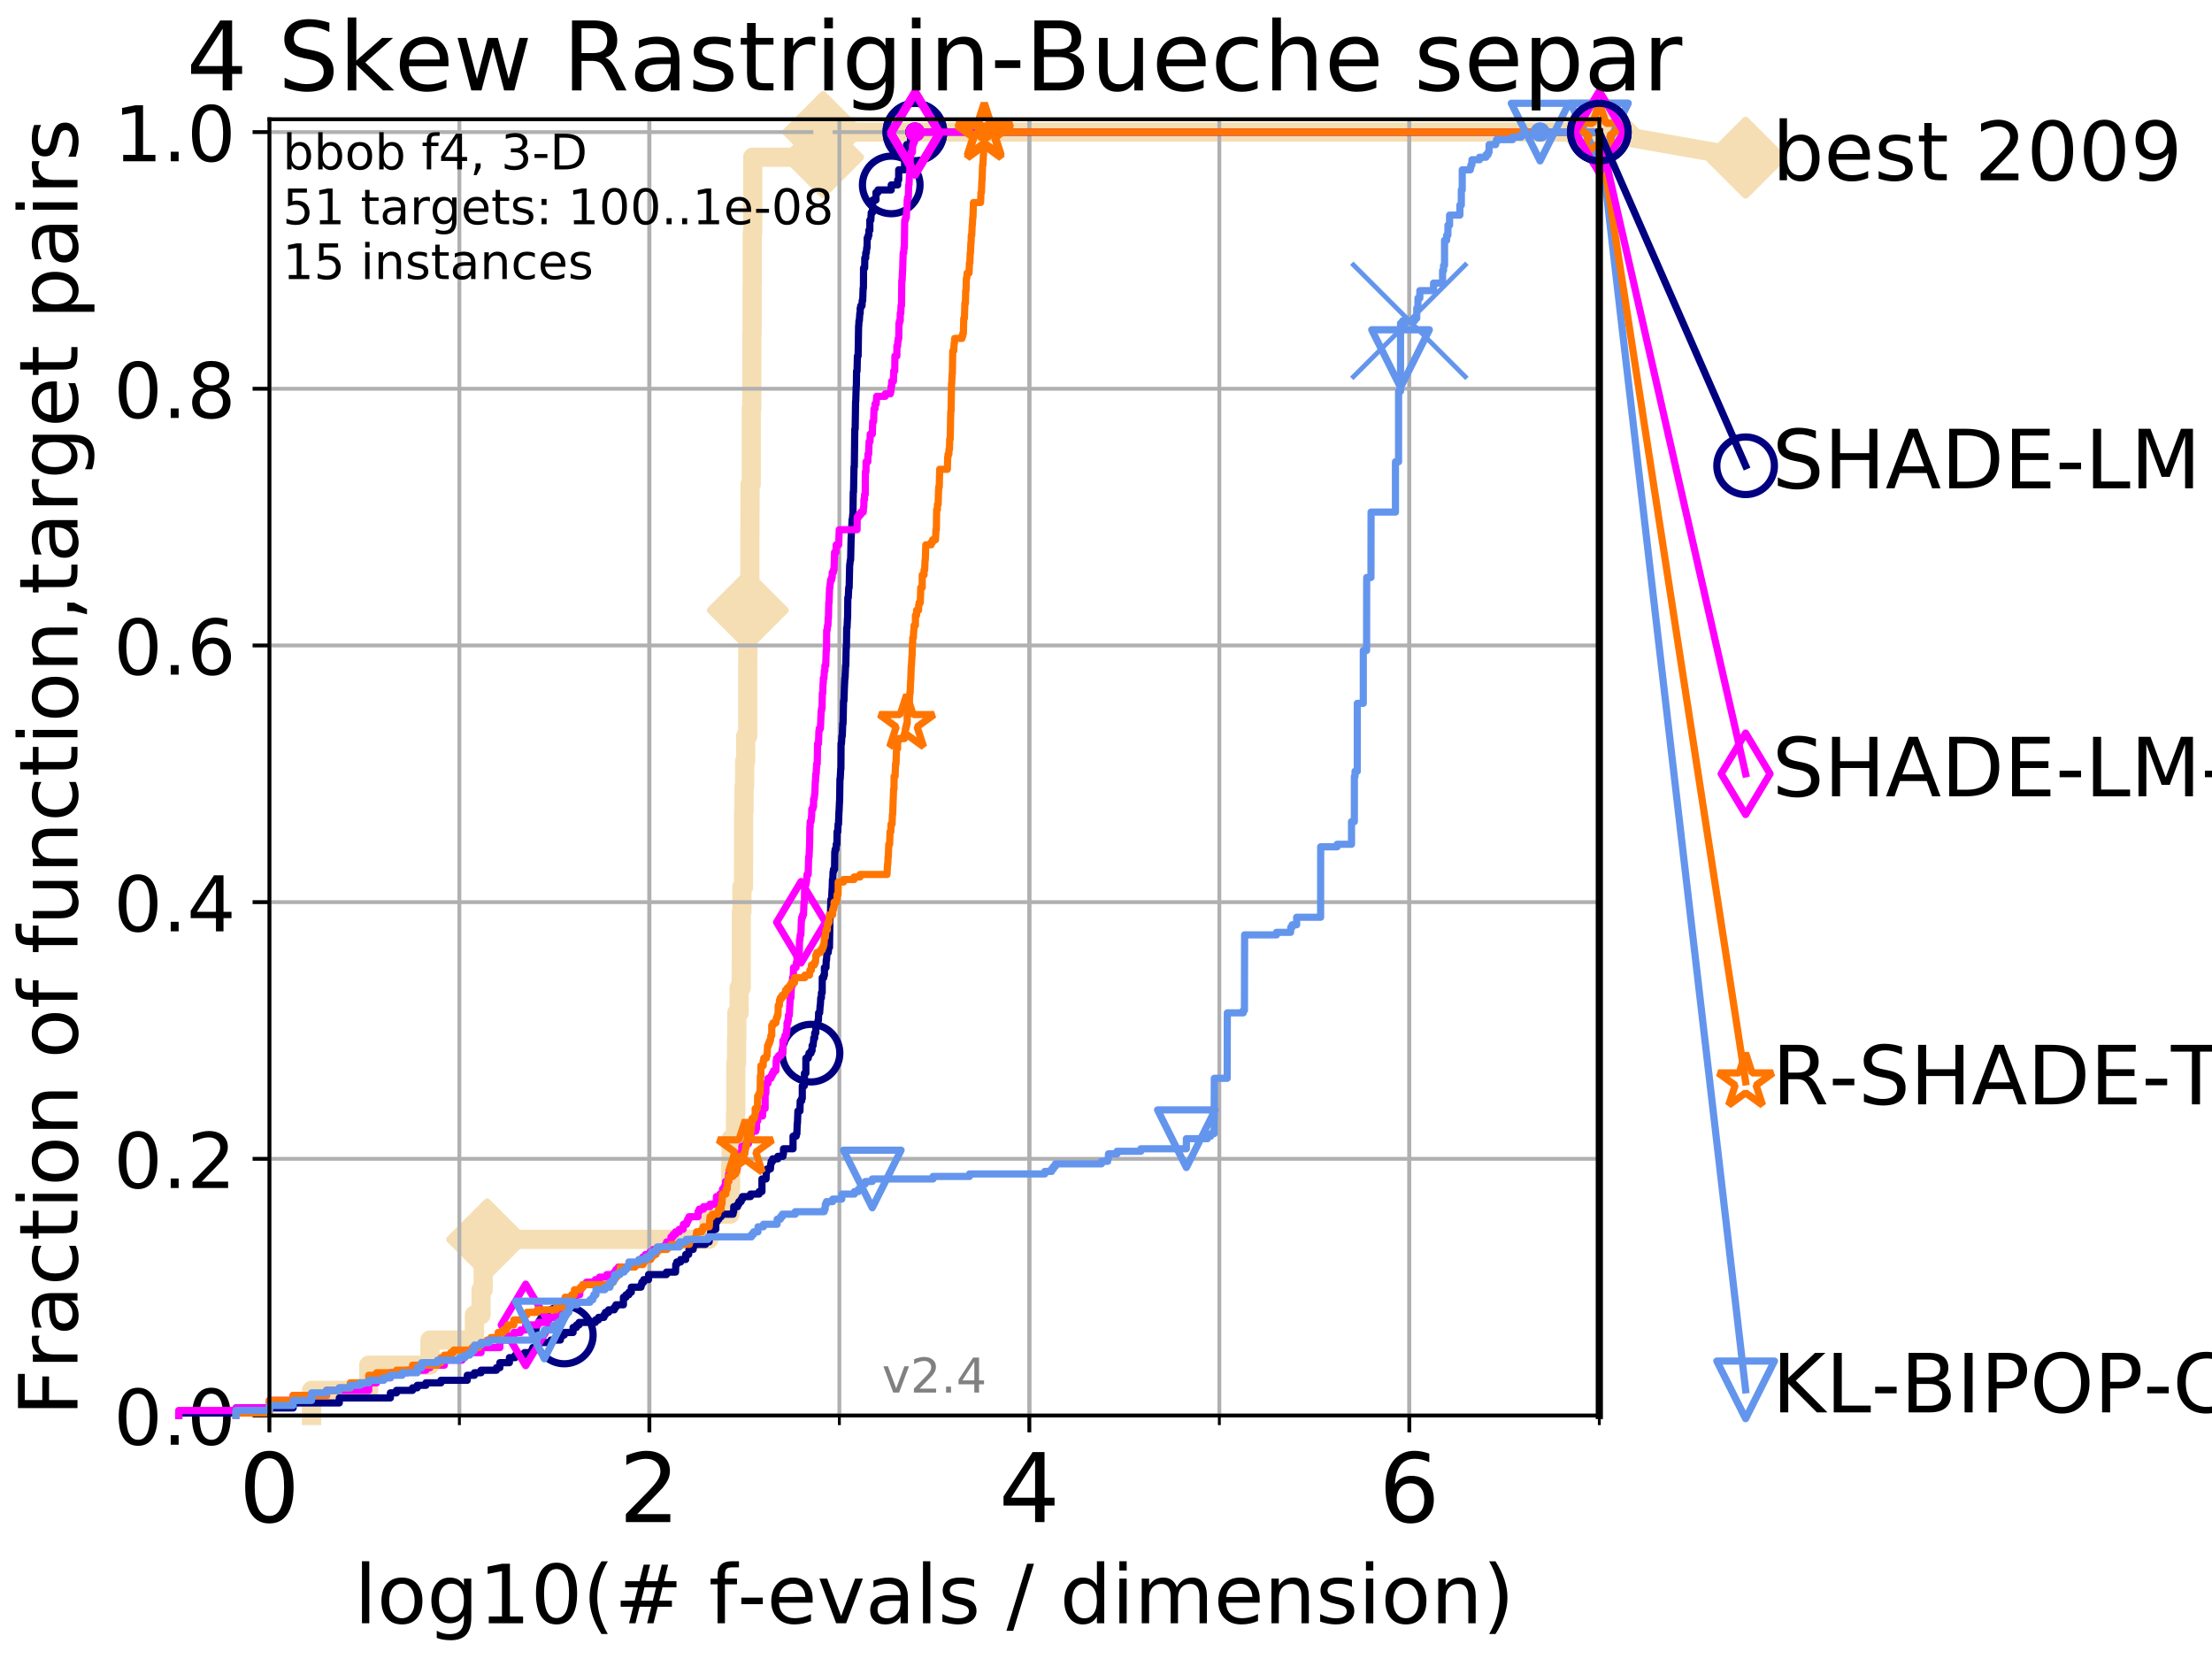 <?xml version="1.0" encoding="utf-8" standalone="no"?>
<!DOCTYPE svg PUBLIC "-//W3C//DTD SVG 1.1//EN"
  "http://www.w3.org/Graphics/SVG/1.1/DTD/svg11.dtd">
<!-- Created with matplotlib (http://matplotlib.org/) -->
<svg height="345.6pt" version="1.1" viewBox="0 0 460.8 345.6" width="460.8pt" xmlns="http://www.w3.org/2000/svg" xmlns:xlink="http://www.w3.org/1999/xlink">
 <defs>
  <style type="text/css">
*{stroke-linecap:butt;stroke-linejoin:round;}
  </style>
 </defs>
 <g id="figure_1">
  <g id="patch_1">
   <path d="M 0 345.6 
L 460.8 345.6 
L 460.8 0 
L 0 0 
z
" style="fill:#ffffff;"/>
  </g>
  <g id="axes_1">
   <g id="patch_2">
    <path d="M 56.12 294.88 
L 333.168 294.88 
L 333.168 24.84 
L 56.12 24.84 
z
" style="fill:#ffffff;"/>
   </g>
   <g id="line2d_1">
    <path d="M 64.9 294.88 
L 64.9 289.638 
L 76.815 289.638 
L 76.815 284.395 
L 89.568 284.395 
L 89.568 279.153 
L 98.832 279.153 
L 98.832 273.91 
L 100.208 273.91 
L 100.208 268.668 
L 100.643 268.668 
L 100.643 263.425 
L 101.482 263.425 
L 101.482 258.183 
L 147.671 258.183 
L 147.671 252.94 
L 152.093 252.94 
L 152.093 247.698 
L 152.2 247.698 
L 152.2 242.455 
L 152.307 242.455 
L 152.307 237.213 
L 153.218 237.213 
L 153.218 231.97 
L 153.279 231.97 
L 153.279 221.485 
L 153.439 221.485 
L 153.439 216.243 
L 153.498 216.243 
L 153.498 211 
L 153.968 211 
L 153.968 205.758 
L 154.407 205.758 
L 154.407 200.515 
L 154.426 200.515 
L 154.426 190.03 
L 154.557 190.03 
L 154.557 184.788 
L 154.889 184.788 
L 154.889 179.546 
L 154.908 179.546 
L 154.908 169.061 
L 154.999 169.061 
L 154.999 163.818 
L 155.126 163.818 
L 155.126 158.576 
L 155.341 158.576 
L 155.341 153.333 
L 155.764 153.333 
L 155.764 137.606 
L 155.781 137.606 
L 155.781 127.121 
L 156.193 127.121 
L 156.193 121.878 
L 156.21 121.878 
L 156.21 111.393 
L 156.227 111.393 
L 156.227 106.151 
L 156.244 106.151 
L 156.244 100.908 
L 156.496 100.908 
L 156.496 85.181 
L 156.612 85.181 
L 156.612 74.696 
L 156.629 74.696 
L 156.629 69.453 
L 156.678 69.453 
L 156.678 58.969 
L 156.711 58.969 
L 156.711 48.484 
L 156.81 48.484 
L 156.81 32.756 
L 171.472 32.756 
L 171.472 27.514 
L 333.168 27.514 
" style="fill:none;stroke:#f5deb3;stroke-linecap:square;stroke-width:4;"/>
   </g>
   <g id="line2d_2">
    <defs>
     <path d="M -0 7.778 
L 7.778 0 
L 0 -7.778 
L -7.778 -0 
z
" id="m45c87dbb6e" style="stroke:#f5deb3;stroke-linejoin:miter;stroke-width:1.5;"/>
    </defs>
    <g>
     <use style="fill:#f5deb3;stroke:#f5deb3;stroke-linejoin:miter;stroke-width:1.5;" x="101.482" xlink:href="#m45c87dbb6e" y="258.183"/>
     <use style="fill:#f5deb3;stroke:#f5deb3;stroke-linejoin:miter;stroke-width:1.5;" x="155.781" xlink:href="#m45c87dbb6e" y="127.121"/>
     <use style="fill:#f5deb3;stroke:#f5deb3;stroke-linejoin:miter;stroke-width:1.5;" x="171.472" xlink:href="#m45c87dbb6e" y="32.756"/>
     <use style="fill:#f5deb3;stroke:#f5deb3;stroke-linejoin:miter;stroke-width:1.5;" x="171.472" xlink:href="#m45c87dbb6e" y="27.514"/>
     <use style="fill:#f5deb3;stroke:#f5deb3;stroke-linejoin:miter;stroke-width:1.5;" x="333.168" xlink:href="#m45c87dbb6e" y="27.514"/>
    </g>
   </g>
   <g id="line2d_3">
    <path style="fill:none;stroke:#f5deb3;stroke-linecap:square;stroke-width:4;"/>
    <g/>
   </g>
   <g id="line2d_4">
    <path d="M 333.168 27.514 
L 363.643 32.861 
" style="fill:none;stroke:#f5deb3;stroke-linecap:square;stroke-width:4;"/>
    <g>
     <use style="fill:#f5deb3;stroke:#f5deb3;stroke-linejoin:miter;stroke-width:1.5;" x="333.168" xlink:href="#m45c87dbb6e" y="27.514"/>
     <use style="fill:#f5deb3;stroke:#f5deb3;stroke-linejoin:miter;stroke-width:1.5;" x="363.643" xlink:href="#m45c87dbb6e" y="32.861"/>
    </g>
   </g>
   <g id="matplotlib.axis_1">
    <g id="xtick_1">
     <g id="line2d_5">
      <path clip-path="url(#pd6d9aee3a5)" d="M 56.12 294.88 
L 56.12 24.84 
" style="fill:none;stroke:#b0b0b0;stroke-linecap:square;stroke-width:0.8;"/>
     </g>
     <g id="line2d_6">
      <defs>
       <path d="M 0 0 
L 0 3.5 
" id="m2c916ced80" style="stroke:#000000;stroke-width:0.8;"/>
      </defs>
      <g>
       <use style="stroke:#000000;stroke-width:0.8;" x="56.12" xlink:href="#m2c916ced80" y="294.88"/>
      </g>
     </g>
     <g id="text_1">
      <!-- 0 -->
      <defs>
       <path d="M 31.781 66.406 
Q 24.172 66.406 20.328 58.906 
Q 16.5 51.422 16.5 36.375 
Q 16.5 21.391 20.328 13.891 
Q 24.172 6.391 31.781 6.391 
Q 39.453 6.391 43.281 13.891 
Q 47.125 21.391 47.125 36.375 
Q 47.125 51.422 43.281 58.906 
Q 39.453 66.406 31.781 66.406 
z
M 31.781 74.219 
Q 44.047 74.219 50.516 64.516 
Q 56.984 54.828 56.984 36.375 
Q 56.984 17.969 50.516 8.266 
Q 44.047 -1.422 31.781 -1.422 
Q 19.531 -1.422 13.062 8.266 
Q 6.594 17.969 6.594 36.375 
Q 6.594 54.828 13.062 64.516 
Q 19.531 74.219 31.781 74.219 
z
" id="DejaVuSans-30"/>
      </defs>
      <g transform="translate(49.758 317.077)scale(0.2 -0.2)">
       <use xlink:href="#DejaVuSans-30"/>
      </g>
     </g>
    </g>
    <g id="xtick_2">
     <g id="line2d_7">
      <path clip-path="url(#pd6d9aee3a5)" d="M 135.277 294.88 
L 135.277 24.84 
" style="fill:none;stroke:#b0b0b0;stroke-linecap:square;stroke-width:0.8;"/>
     </g>
     <g id="line2d_8">
      <g>
       <use style="stroke:#000000;stroke-width:0.8;" x="135.277" xlink:href="#m2c916ced80" y="294.88"/>
      </g>
     </g>
     <g id="text_2">
      <!-- 2 -->
      <defs>
       <path d="M 19.188 8.297 
L 53.609 8.297 
L 53.609 0 
L 7.328 0 
L 7.328 8.297 
Q 12.938 14.109 22.625 23.891 
Q 32.328 33.688 34.812 36.531 
Q 39.547 41.844 41.422 45.531 
Q 43.312 49.219 43.312 52.781 
Q 43.312 58.594 39.234 62.25 
Q 35.156 65.922 28.609 65.922 
Q 23.969 65.922 18.812 64.312 
Q 13.672 62.703 7.812 59.422 
L 7.812 69.391 
Q 13.766 71.781 18.938 73 
Q 24.125 74.219 28.422 74.219 
Q 39.75 74.219 46.484 68.547 
Q 53.219 62.891 53.219 53.422 
Q 53.219 48.922 51.531 44.891 
Q 49.859 40.875 45.406 35.406 
Q 44.188 33.984 37.641 27.219 
Q 31.109 20.453 19.188 8.297 
z
" id="DejaVuSans-32"/>
      </defs>
      <g transform="translate(128.914 317.077)scale(0.2 -0.2)">
       <use xlink:href="#DejaVuSans-32"/>
      </g>
     </g>
    </g>
    <g id="xtick_3">
     <g id="line2d_9">
      <path clip-path="url(#pd6d9aee3a5)" d="M 214.433 294.88 
L 214.433 24.84 
" style="fill:none;stroke:#b0b0b0;stroke-linecap:square;stroke-width:0.8;"/>
     </g>
     <g id="line2d_10">
      <g>
       <use style="stroke:#000000;stroke-width:0.8;" x="214.433" xlink:href="#m2c916ced80" y="294.88"/>
      </g>
     </g>
     <g id="text_3">
      <!-- 4 -->
      <defs>
       <path d="M 37.797 64.312 
L 12.891 25.391 
L 37.797 25.391 
z
M 35.203 72.906 
L 47.609 72.906 
L 47.609 25.391 
L 58.016 25.391 
L 58.016 17.188 
L 47.609 17.188 
L 47.609 0 
L 37.797 0 
L 37.797 17.188 
L 4.891 17.188 
L 4.891 26.703 
z
" id="DejaVuSans-34"/>
      </defs>
      <g transform="translate(208.071 317.077)scale(0.2 -0.2)">
       <use xlink:href="#DejaVuSans-34"/>
      </g>
     </g>
    </g>
    <g id="xtick_4">
     <g id="line2d_11">
      <path clip-path="url(#pd6d9aee3a5)" d="M 293.59 294.88 
L 293.59 24.84 
" style="fill:none;stroke:#b0b0b0;stroke-linecap:square;stroke-width:0.8;"/>
     </g>
     <g id="line2d_12">
      <g>
       <use style="stroke:#000000;stroke-width:0.8;" x="293.59" xlink:href="#m2c916ced80" y="294.88"/>
      </g>
     </g>
     <g id="text_4">
      <!-- 6 -->
      <defs>
       <path d="M 33.016 40.375 
Q 26.375 40.375 22.484 35.828 
Q 18.609 31.297 18.609 23.391 
Q 18.609 15.531 22.484 10.953 
Q 26.375 6.391 33.016 6.391 
Q 39.656 6.391 43.531 10.953 
Q 47.406 15.531 47.406 23.391 
Q 47.406 31.297 43.531 35.828 
Q 39.656 40.375 33.016 40.375 
z
M 52.594 71.297 
L 52.594 62.312 
Q 48.875 64.062 45.094 64.984 
Q 41.312 65.922 37.594 65.922 
Q 27.828 65.922 22.672 59.328 
Q 17.531 52.734 16.797 39.406 
Q 19.672 43.656 24.016 45.922 
Q 28.375 48.188 33.594 48.188 
Q 44.578 48.188 50.953 41.516 
Q 57.328 34.859 57.328 23.391 
Q 57.328 12.156 50.688 5.359 
Q 44.047 -1.422 33.016 -1.422 
Q 20.359 -1.422 13.672 8.266 
Q 6.984 17.969 6.984 36.375 
Q 6.984 53.656 15.188 63.938 
Q 23.391 74.219 37.203 74.219 
Q 40.922 74.219 44.703 73.484 
Q 48.484 72.75 52.594 71.297 
z
" id="DejaVuSans-36"/>
      </defs>
      <g transform="translate(287.227 317.077)scale(0.2 -0.2)">
       <use xlink:href="#DejaVuSans-36"/>
      </g>
     </g>
    </g>
    <g id="xtick_5">
     <g id="line2d_13">
      <path clip-path="url(#pd6d9aee3a5)" d="M 56.12 294.88 
L 56.12 24.84 
" style="fill:none;stroke:#b0b0b0;stroke-linecap:square;stroke-width:0.8;"/>
     </g>
     <g id="line2d_14">
      <defs>
       <path d="M 0 0 
L 0 2 
" id="m1baeb87ab6" style="stroke:#000000;stroke-width:0.6;"/>
      </defs>
      <g>
       <use style="stroke:#000000;stroke-width:0.6;" x="56.12" xlink:href="#m1baeb87ab6" y="294.88"/>
      </g>
     </g>
    </g>
    <g id="xtick_6">
     <g id="line2d_15">
      <path clip-path="url(#pd6d9aee3a5)" d="M 95.698 294.88 
L 95.698 24.84 
" style="fill:none;stroke:#b0b0b0;stroke-linecap:square;stroke-width:0.8;"/>
     </g>
     <g id="line2d_16">
      <g>
       <use style="stroke:#000000;stroke-width:0.6;" x="95.698" xlink:href="#m1baeb87ab6" y="294.88"/>
      </g>
     </g>
    </g>
    <g id="xtick_7">
     <g id="line2d_17">
      <path clip-path="url(#pd6d9aee3a5)" d="M 135.277 294.88 
L 135.277 24.84 
" style="fill:none;stroke:#b0b0b0;stroke-linecap:square;stroke-width:0.8;"/>
     </g>
     <g id="line2d_18">
      <g>
       <use style="stroke:#000000;stroke-width:0.6;" x="135.277" xlink:href="#m1baeb87ab6" y="294.88"/>
      </g>
     </g>
    </g>
    <g id="xtick_8">
     <g id="line2d_19">
      <path clip-path="url(#pd6d9aee3a5)" d="M 174.855 294.88 
L 174.855 24.84 
" style="fill:none;stroke:#b0b0b0;stroke-linecap:square;stroke-width:0.8;"/>
     </g>
     <g id="line2d_20">
      <g>
       <use style="stroke:#000000;stroke-width:0.6;" x="174.855" xlink:href="#m1baeb87ab6" y="294.88"/>
      </g>
     </g>
    </g>
    <g id="xtick_9">
     <g id="line2d_21">
      <path clip-path="url(#pd6d9aee3a5)" d="M 214.433 294.88 
L 214.433 24.84 
" style="fill:none;stroke:#b0b0b0;stroke-linecap:square;stroke-width:0.8;"/>
     </g>
     <g id="line2d_22">
      <g>
       <use style="stroke:#000000;stroke-width:0.6;" x="214.433" xlink:href="#m1baeb87ab6" y="294.88"/>
      </g>
     </g>
    </g>
    <g id="xtick_10">
     <g id="line2d_23">
      <path clip-path="url(#pd6d9aee3a5)" d="M 254.011 294.88 
L 254.011 24.84 
" style="fill:none;stroke:#b0b0b0;stroke-linecap:square;stroke-width:0.8;"/>
     </g>
     <g id="line2d_24">
      <g>
       <use style="stroke:#000000;stroke-width:0.6;" x="254.011" xlink:href="#m1baeb87ab6" y="294.88"/>
      </g>
     </g>
    </g>
    <g id="xtick_11">
     <g id="line2d_25">
      <path clip-path="url(#pd6d9aee3a5)" d="M 293.59 294.88 
L 293.59 24.84 
" style="fill:none;stroke:#b0b0b0;stroke-linecap:square;stroke-width:0.8;"/>
     </g>
     <g id="line2d_26">
      <g>
       <use style="stroke:#000000;stroke-width:0.6;" x="293.59" xlink:href="#m1baeb87ab6" y="294.88"/>
      </g>
     </g>
    </g>
    <g id="xtick_12">
     <g id="line2d_27">
      <path clip-path="url(#pd6d9aee3a5)" d="M 333.168 294.88 
L 333.168 24.84 
" style="fill:none;stroke:#b0b0b0;stroke-linecap:square;stroke-width:0.8;"/>
     </g>
     <g id="line2d_28">
      <g>
       <use style="stroke:#000000;stroke-width:0.6;" x="333.168" xlink:href="#m1baeb87ab6" y="294.88"/>
      </g>
     </g>
    </g>
    <g id="text_5">
     <!-- log10(# f-evals / dimension) -->
     <defs>
      <path d="M 9.422 75.984 
L 18.406 75.984 
L 18.406 0 
L 9.422 0 
z
" id="DejaVuSans-6c"/>
      <path d="M 30.609 48.391 
Q 23.391 48.391 19.188 42.75 
Q 14.984 37.109 14.984 27.297 
Q 14.984 17.484 19.156 11.844 
Q 23.344 6.203 30.609 6.203 
Q 37.797 6.203 41.984 11.859 
Q 46.188 17.531 46.188 27.297 
Q 46.188 37.016 41.984 42.703 
Q 37.797 48.391 30.609 48.391 
z
M 30.609 56 
Q 42.328 56 49.016 48.375 
Q 55.719 40.766 55.719 27.297 
Q 55.719 13.875 49.016 6.219 
Q 42.328 -1.422 30.609 -1.422 
Q 18.844 -1.422 12.172 6.219 
Q 5.516 13.875 5.516 27.297 
Q 5.516 40.766 12.172 48.375 
Q 18.844 56 30.609 56 
z
" id="DejaVuSans-6f"/>
      <path d="M 45.406 27.984 
Q 45.406 37.75 41.375 43.109 
Q 37.359 48.484 30.078 48.484 
Q 22.859 48.484 18.828 43.109 
Q 14.797 37.75 14.797 27.984 
Q 14.797 18.266 18.828 12.891 
Q 22.859 7.516 30.078 7.516 
Q 37.359 7.516 41.375 12.891 
Q 45.406 18.266 45.406 27.984 
z
M 54.391 6.781 
Q 54.391 -7.172 48.188 -13.984 
Q 42 -20.797 29.203 -20.797 
Q 24.469 -20.797 20.266 -20.094 
Q 16.062 -19.391 12.109 -17.922 
L 12.109 -9.188 
Q 16.062 -11.328 19.922 -12.344 
Q 23.781 -13.375 27.781 -13.375 
Q 36.625 -13.375 41.016 -8.766 
Q 45.406 -4.156 45.406 5.172 
L 45.406 9.625 
Q 42.625 4.781 38.281 2.391 
Q 33.938 0 27.875 0 
Q 17.828 0 11.672 7.656 
Q 5.516 15.328 5.516 27.984 
Q 5.516 40.672 11.672 48.328 
Q 17.828 56 27.875 56 
Q 33.938 56 38.281 53.609 
Q 42.625 51.219 45.406 46.391 
L 45.406 54.688 
L 54.391 54.688 
z
" id="DejaVuSans-67"/>
      <path d="M 12.406 8.297 
L 28.516 8.297 
L 28.516 63.922 
L 10.984 60.406 
L 10.984 69.391 
L 28.422 72.906 
L 38.281 72.906 
L 38.281 8.297 
L 54.391 8.297 
L 54.391 0 
L 12.406 0 
z
" id="DejaVuSans-31"/>
      <path d="M 31 75.875 
Q 24.469 64.656 21.281 53.656 
Q 18.109 42.672 18.109 31.391 
Q 18.109 20.125 21.312 9.062 
Q 24.516 -2 31 -13.188 
L 23.188 -13.188 
Q 15.875 -1.703 12.234 9.375 
Q 8.594 20.453 8.594 31.391 
Q 8.594 42.281 12.203 53.312 
Q 15.828 64.359 23.188 75.875 
z
" id="DejaVuSans-28"/>
      <path d="M 51.125 44 
L 36.922 44 
L 32.812 27.688 
L 47.125 27.688 
z
M 43.797 71.781 
L 38.719 51.516 
L 52.984 51.516 
L 58.109 71.781 
L 65.922 71.781 
L 60.891 51.516 
L 76.125 51.516 
L 76.125 44 
L 58.984 44 
L 54.984 27.688 
L 70.516 27.688 
L 70.516 20.219 
L 53.078 20.219 
L 48 0 
L 40.188 0 
L 45.219 20.219 
L 30.906 20.219 
L 25.875 0 
L 18.016 0 
L 23.094 20.219 
L 7.719 20.219 
L 7.719 27.688 
L 24.906 27.688 
L 29 44 
L 13.281 44 
L 13.281 51.516 
L 30.906 51.516 
L 35.891 71.781 
z
" id="DejaVuSans-23"/>
      <path id="DejaVuSans-20"/>
      <path d="M 37.109 75.984 
L 37.109 68.5 
L 28.516 68.5 
Q 23.688 68.5 21.797 66.547 
Q 19.922 64.594 19.922 59.516 
L 19.922 54.688 
L 34.719 54.688 
L 34.719 47.703 
L 19.922 47.703 
L 19.922 0 
L 10.891 0 
L 10.891 47.703 
L 2.297 47.703 
L 2.297 54.688 
L 10.891 54.688 
L 10.891 58.5 
Q 10.891 67.625 15.141 71.797 
Q 19.391 75.984 28.609 75.984 
z
" id="DejaVuSans-66"/>
      <path d="M 4.891 31.391 
L 31.203 31.391 
L 31.203 23.391 
L 4.891 23.391 
z
" id="DejaVuSans-2d"/>
      <path d="M 56.203 29.594 
L 56.203 25.203 
L 14.891 25.203 
Q 15.484 15.922 20.484 11.062 
Q 25.484 6.203 34.422 6.203 
Q 39.594 6.203 44.453 7.469 
Q 49.312 8.734 54.109 11.281 
L 54.109 2.781 
Q 49.266 0.734 44.188 -0.344 
Q 39.109 -1.422 33.891 -1.422 
Q 20.797 -1.422 13.156 6.188 
Q 5.516 13.812 5.516 26.812 
Q 5.516 40.234 12.766 48.109 
Q 20.016 56 32.328 56 
Q 43.359 56 49.781 48.891 
Q 56.203 41.797 56.203 29.594 
z
M 47.219 32.234 
Q 47.125 39.594 43.094 43.984 
Q 39.062 48.391 32.422 48.391 
Q 24.906 48.391 20.391 44.141 
Q 15.875 39.891 15.188 32.172 
z
" id="DejaVuSans-65"/>
      <path d="M 2.984 54.688 
L 12.5 54.688 
L 29.594 8.797 
L 46.688 54.688 
L 56.203 54.688 
L 35.688 0 
L 23.484 0 
z
" id="DejaVuSans-76"/>
      <path d="M 34.281 27.484 
Q 23.391 27.484 19.188 25 
Q 14.984 22.516 14.984 16.5 
Q 14.984 11.719 18.141 8.906 
Q 21.297 6.109 26.703 6.109 
Q 34.188 6.109 38.703 11.406 
Q 43.219 16.703 43.219 25.484 
L 43.219 27.484 
z
M 52.203 31.203 
L 52.203 0 
L 43.219 0 
L 43.219 8.297 
Q 40.141 3.328 35.547 0.953 
Q 30.953 -1.422 24.312 -1.422 
Q 15.922 -1.422 10.953 3.297 
Q 6 8.016 6 15.922 
Q 6 25.141 12.172 29.828 
Q 18.359 34.516 30.609 34.516 
L 43.219 34.516 
L 43.219 35.406 
Q 43.219 41.609 39.141 45 
Q 35.062 48.391 27.688 48.391 
Q 23 48.391 18.547 47.266 
Q 14.109 46.141 10.016 43.891 
L 10.016 52.203 
Q 14.938 54.109 19.578 55.047 
Q 24.219 56 28.609 56 
Q 40.484 56 46.344 49.844 
Q 52.203 43.703 52.203 31.203 
z
" id="DejaVuSans-61"/>
      <path d="M 44.281 53.078 
L 44.281 44.578 
Q 40.484 46.531 36.375 47.5 
Q 32.281 48.484 27.875 48.484 
Q 21.188 48.484 17.844 46.438 
Q 14.5 44.391 14.5 40.281 
Q 14.5 37.156 16.891 35.375 
Q 19.281 33.594 26.516 31.984 
L 29.594 31.297 
Q 39.156 29.25 43.188 25.516 
Q 47.219 21.781 47.219 15.094 
Q 47.219 7.469 41.188 3.016 
Q 35.156 -1.422 24.609 -1.422 
Q 20.219 -1.422 15.453 -0.562 
Q 10.688 0.297 5.422 2 
L 5.422 11.281 
Q 10.406 8.688 15.234 7.391 
Q 20.062 6.109 24.812 6.109 
Q 31.156 6.109 34.562 8.281 
Q 37.984 10.453 37.984 14.406 
Q 37.984 18.062 35.516 20.016 
Q 33.062 21.969 24.703 23.781 
L 21.578 24.516 
Q 13.234 26.266 9.516 29.906 
Q 5.812 33.547 5.812 39.891 
Q 5.812 47.609 11.281 51.797 
Q 16.75 56 26.812 56 
Q 31.781 56 36.172 55.266 
Q 40.578 54.547 44.281 53.078 
z
" id="DejaVuSans-73"/>
      <path d="M 25.391 72.906 
L 33.688 72.906 
L 8.297 -9.281 
L 0 -9.281 
z
" id="DejaVuSans-2f"/>
      <path d="M 45.406 46.391 
L 45.406 75.984 
L 54.391 75.984 
L 54.391 0 
L 45.406 0 
L 45.406 8.203 
Q 42.578 3.328 38.25 0.953 
Q 33.938 -1.422 27.875 -1.422 
Q 17.969 -1.422 11.734 6.484 
Q 5.516 14.406 5.516 27.297 
Q 5.516 40.188 11.734 48.094 
Q 17.969 56 27.875 56 
Q 33.938 56 38.25 53.625 
Q 42.578 51.266 45.406 46.391 
z
M 14.797 27.297 
Q 14.797 17.391 18.875 11.75 
Q 22.953 6.109 30.078 6.109 
Q 37.203 6.109 41.297 11.75 
Q 45.406 17.391 45.406 27.297 
Q 45.406 37.203 41.297 42.844 
Q 37.203 48.484 30.078 48.484 
Q 22.953 48.484 18.875 42.844 
Q 14.797 37.203 14.797 27.297 
z
" id="DejaVuSans-64"/>
      <path d="M 9.422 54.688 
L 18.406 54.688 
L 18.406 0 
L 9.422 0 
z
M 9.422 75.984 
L 18.406 75.984 
L 18.406 64.594 
L 9.422 64.594 
z
" id="DejaVuSans-69"/>
      <path d="M 52 44.188 
Q 55.375 50.25 60.062 53.125 
Q 64.75 56 71.094 56 
Q 79.641 56 84.281 50.016 
Q 88.922 44.047 88.922 33.016 
L 88.922 0 
L 79.891 0 
L 79.891 32.719 
Q 79.891 40.578 77.094 44.375 
Q 74.312 48.188 68.609 48.188 
Q 61.625 48.188 57.562 43.547 
Q 53.516 38.922 53.516 30.906 
L 53.516 0 
L 44.484 0 
L 44.484 32.719 
Q 44.484 40.625 41.703 44.406 
Q 38.922 48.188 33.109 48.188 
Q 26.219 48.188 22.156 43.531 
Q 18.109 38.875 18.109 30.906 
L 18.109 0 
L 9.078 0 
L 9.078 54.688 
L 18.109 54.688 
L 18.109 46.188 
Q 21.188 51.219 25.484 53.609 
Q 29.781 56 35.688 56 
Q 41.656 56 45.828 52.969 
Q 50 49.953 52 44.188 
z
" id="DejaVuSans-6d"/>
      <path d="M 54.891 33.016 
L 54.891 0 
L 45.906 0 
L 45.906 32.719 
Q 45.906 40.484 42.875 44.328 
Q 39.844 48.188 33.797 48.188 
Q 26.516 48.188 22.312 43.547 
Q 18.109 38.922 18.109 30.906 
L 18.109 0 
L 9.078 0 
L 9.078 54.688 
L 18.109 54.688 
L 18.109 46.188 
Q 21.344 51.125 25.703 53.562 
Q 30.078 56 35.797 56 
Q 45.219 56 50.047 50.172 
Q 54.891 44.344 54.891 33.016 
z
" id="DejaVuSans-6e"/>
      <path d="M 8.016 75.875 
L 15.828 75.875 
Q 23.141 64.359 26.781 53.312 
Q 30.422 42.281 30.422 31.391 
Q 30.422 20.453 26.781 9.375 
Q 23.141 -1.703 15.828 -13.188 
L 8.016 -13.188 
Q 14.5 -2 17.703 9.062 
Q 20.906 20.125 20.906 31.391 
Q 20.906 42.672 17.703 53.656 
Q 14.5 64.656 8.016 75.875 
z
" id="DejaVuSans-29"/>
     </defs>
     <g transform="translate(73.803 338.154)scale(0.17 -0.17)">
      <use xlink:href="#DejaVuSans-6c"/>
      <use x="27.783" xlink:href="#DejaVuSans-6f"/>
      <use x="88.965" xlink:href="#DejaVuSans-67"/>
      <use x="152.441" xlink:href="#DejaVuSans-31"/>
      <use x="216.064" xlink:href="#DejaVuSans-30"/>
      <use x="279.688" xlink:href="#DejaVuSans-28"/>
      <use x="318.701" xlink:href="#DejaVuSans-23"/>
      <use x="402.49" xlink:href="#DejaVuSans-20"/>
      <use x="434.277" xlink:href="#DejaVuSans-66"/>
      <use x="469.404" xlink:href="#DejaVuSans-2d"/>
      <use x="505.488" xlink:href="#DejaVuSans-65"/>
      <use x="567.012" xlink:href="#DejaVuSans-76"/>
      <use x="626.191" xlink:href="#DejaVuSans-61"/>
      <use x="687.471" xlink:href="#DejaVuSans-6c"/>
      <use x="715.254" xlink:href="#DejaVuSans-73"/>
      <use x="767.354" xlink:href="#DejaVuSans-20"/>
      <use x="799.141" xlink:href="#DejaVuSans-2f"/>
      <use x="832.832" xlink:href="#DejaVuSans-20"/>
      <use x="864.619" xlink:href="#DejaVuSans-64"/>
      <use x="928.096" xlink:href="#DejaVuSans-69"/>
      <use x="955.879" xlink:href="#DejaVuSans-6d"/>
      <use x="1053.291" xlink:href="#DejaVuSans-65"/>
      <use x="1114.814" xlink:href="#DejaVuSans-6e"/>
      <use x="1178.193" xlink:href="#DejaVuSans-73"/>
      <use x="1230.293" xlink:href="#DejaVuSans-69"/>
      <use x="1258.076" xlink:href="#DejaVuSans-6f"/>
      <use x="1319.258" xlink:href="#DejaVuSans-6e"/>
      <use x="1382.637" xlink:href="#DejaVuSans-29"/>
     </g>
    </g>
   </g>
   <g id="matplotlib.axis_2">
    <g id="ytick_1">
     <g id="line2d_29">
      <path clip-path="url(#pd6d9aee3a5)" d="M 56.12 294.88 
L 333.168 294.88 
" style="fill:none;stroke:#b0b0b0;stroke-linecap:square;stroke-width:0.8;"/>
     </g>
     <g id="line2d_30">
      <defs>
       <path d="M 0 0 
L -3.5 0 
" id="m9210fc1869" style="stroke:#000000;stroke-width:0.8;"/>
      </defs>
      <g>
       <use style="stroke:#000000;stroke-width:0.8;" x="56.12" xlink:href="#m9210fc1869" y="294.88"/>
      </g>
     </g>
     <g id="text_6">
      <!-- 0.0 -->
      <defs>
       <path d="M 10.688 12.406 
L 21 12.406 
L 21 0 
L 10.688 0 
z
" id="DejaVuSans-2e"/>
      </defs>
      <g transform="translate(23.675 300.959)scale(0.16 -0.16)">
       <use xlink:href="#DejaVuSans-30"/>
       <use x="63.623" xlink:href="#DejaVuSans-2e"/>
       <use x="95.41" xlink:href="#DejaVuSans-30"/>
      </g>
     </g>
    </g>
    <g id="ytick_2">
     <g id="line2d_31">
      <path clip-path="url(#pd6d9aee3a5)" d="M 56.12 241.407 
L 333.168 241.407 
" style="fill:none;stroke:#b0b0b0;stroke-linecap:square;stroke-width:0.8;"/>
     </g>
     <g id="line2d_32">
      <g>
       <use style="stroke:#000000;stroke-width:0.8;" x="56.12" xlink:href="#m9210fc1869" y="241.407"/>
      </g>
     </g>
     <g id="text_7">
      <!-- 0.2 -->
      <g transform="translate(23.675 247.485)scale(0.16 -0.16)">
       <use xlink:href="#DejaVuSans-30"/>
       <use x="63.623" xlink:href="#DejaVuSans-2e"/>
       <use x="95.41" xlink:href="#DejaVuSans-32"/>
      </g>
     </g>
    </g>
    <g id="ytick_3">
     <g id="line2d_33">
      <path clip-path="url(#pd6d9aee3a5)" d="M 56.12 187.933 
L 333.168 187.933 
" style="fill:none;stroke:#b0b0b0;stroke-linecap:square;stroke-width:0.8;"/>
     </g>
     <g id="line2d_34">
      <g>
       <use style="stroke:#000000;stroke-width:0.8;" x="56.12" xlink:href="#m9210fc1869" y="187.933"/>
      </g>
     </g>
     <g id="text_8">
      <!-- 0.4 -->
      <g transform="translate(23.675 194.012)scale(0.16 -0.16)">
       <use xlink:href="#DejaVuSans-30"/>
       <use x="63.623" xlink:href="#DejaVuSans-2e"/>
       <use x="95.41" xlink:href="#DejaVuSans-34"/>
      </g>
     </g>
    </g>
    <g id="ytick_4">
     <g id="line2d_35">
      <path clip-path="url(#pd6d9aee3a5)" d="M 56.12 134.46 
L 333.168 134.46 
" style="fill:none;stroke:#b0b0b0;stroke-linecap:square;stroke-width:0.8;"/>
     </g>
     <g id="line2d_36">
      <g>
       <use style="stroke:#000000;stroke-width:0.8;" x="56.12" xlink:href="#m9210fc1869" y="134.46"/>
      </g>
     </g>
     <g id="text_9">
      <!-- 0.6 -->
      <g transform="translate(23.675 140.539)scale(0.16 -0.16)">
       <use xlink:href="#DejaVuSans-30"/>
       <use x="63.623" xlink:href="#DejaVuSans-2e"/>
       <use x="95.41" xlink:href="#DejaVuSans-36"/>
      </g>
     </g>
    </g>
    <g id="ytick_5">
     <g id="line2d_37">
      <path clip-path="url(#pd6d9aee3a5)" d="M 56.12 80.987 
L 333.168 80.987 
" style="fill:none;stroke:#b0b0b0;stroke-linecap:square;stroke-width:0.8;"/>
     </g>
     <g id="line2d_38">
      <g>
       <use style="stroke:#000000;stroke-width:0.8;" x="56.12" xlink:href="#m9210fc1869" y="80.987"/>
      </g>
     </g>
     <g id="text_10">
      <!-- 0.8 -->
      <defs>
       <path d="M 31.781 34.625 
Q 24.75 34.625 20.719 30.859 
Q 16.703 27.094 16.703 20.516 
Q 16.703 13.922 20.719 10.156 
Q 24.75 6.391 31.781 6.391 
Q 38.812 6.391 42.859 10.172 
Q 46.922 13.969 46.922 20.516 
Q 46.922 27.094 42.891 30.859 
Q 38.875 34.625 31.781 34.625 
z
M 21.922 38.812 
Q 15.578 40.375 12.031 44.719 
Q 8.5 49.078 8.5 55.328 
Q 8.5 64.062 14.719 69.141 
Q 20.953 74.219 31.781 74.219 
Q 42.672 74.219 48.875 69.141 
Q 55.078 64.062 55.078 55.328 
Q 55.078 49.078 51.531 44.719 
Q 48 40.375 41.703 38.812 
Q 48.828 37.156 52.797 32.312 
Q 56.781 27.484 56.781 20.516 
Q 56.781 9.906 50.312 4.234 
Q 43.844 -1.422 31.781 -1.422 
Q 19.734 -1.422 13.25 4.234 
Q 6.781 9.906 6.781 20.516 
Q 6.781 27.484 10.781 32.312 
Q 14.797 37.156 21.922 38.812 
z
M 18.312 54.391 
Q 18.312 48.734 21.844 45.562 
Q 25.391 42.391 31.781 42.391 
Q 38.141 42.391 41.719 45.562 
Q 45.312 48.734 45.312 54.391 
Q 45.312 60.062 41.719 63.234 
Q 38.141 66.406 31.781 66.406 
Q 25.391 66.406 21.844 63.234 
Q 18.312 60.062 18.312 54.391 
z
" id="DejaVuSans-38"/>
      </defs>
      <g transform="translate(23.675 87.066)scale(0.16 -0.16)">
       <use xlink:href="#DejaVuSans-30"/>
       <use x="63.623" xlink:href="#DejaVuSans-2e"/>
       <use x="95.41" xlink:href="#DejaVuSans-38"/>
      </g>
     </g>
    </g>
    <g id="ytick_6">
     <g id="line2d_39">
      <path clip-path="url(#pd6d9aee3a5)" d="M 56.12 27.514 
L 333.168 27.514 
" style="fill:none;stroke:#b0b0b0;stroke-linecap:square;stroke-width:0.8;"/>
     </g>
     <g id="line2d_40">
      <g>
       <use style="stroke:#000000;stroke-width:0.8;" x="56.12" xlink:href="#m9210fc1869" y="27.514"/>
      </g>
     </g>
     <g id="text_11">
      <!-- 1.0 -->
      <g transform="translate(23.675 33.592)scale(0.16 -0.16)">
       <use xlink:href="#DejaVuSans-31"/>
       <use x="63.623" xlink:href="#DejaVuSans-2e"/>
       <use x="95.41" xlink:href="#DejaVuSans-30"/>
      </g>
     </g>
    </g>
    <g id="text_12">
     <!-- Fraction of function,target pairs -->
     <defs>
      <path d="M 9.812 72.906 
L 51.703 72.906 
L 51.703 64.594 
L 19.672 64.594 
L 19.672 43.109 
L 48.578 43.109 
L 48.578 34.812 
L 19.672 34.812 
L 19.672 0 
L 9.812 0 
z
" id="DejaVuSans-46"/>
      <path d="M 41.109 46.297 
Q 39.594 47.172 37.812 47.578 
Q 36.031 48 33.891 48 
Q 26.266 48 22.188 43.047 
Q 18.109 38.094 18.109 28.812 
L 18.109 0 
L 9.078 0 
L 9.078 54.688 
L 18.109 54.688 
L 18.109 46.188 
Q 20.953 51.172 25.484 53.578 
Q 30.031 56 36.531 56 
Q 37.453 56 38.578 55.875 
Q 39.703 55.766 41.062 55.516 
z
" id="DejaVuSans-72"/>
      <path d="M 48.781 52.594 
L 48.781 44.188 
Q 44.969 46.297 41.141 47.344 
Q 37.312 48.391 33.406 48.391 
Q 24.656 48.391 19.812 42.844 
Q 14.984 37.312 14.984 27.297 
Q 14.984 17.281 19.812 11.734 
Q 24.656 6.203 33.406 6.203 
Q 37.312 6.203 41.141 7.25 
Q 44.969 8.297 48.781 10.406 
L 48.781 2.094 
Q 45.016 0.344 40.984 -0.531 
Q 36.969 -1.422 32.422 -1.422 
Q 20.062 -1.422 12.781 6.344 
Q 5.516 14.109 5.516 27.297 
Q 5.516 40.672 12.859 48.328 
Q 20.219 56 33.016 56 
Q 37.156 56 41.109 55.141 
Q 45.062 54.297 48.781 52.594 
z
" id="DejaVuSans-63"/>
      <path d="M 18.312 70.219 
L 18.312 54.688 
L 36.812 54.688 
L 36.812 47.703 
L 18.312 47.703 
L 18.312 18.016 
Q 18.312 11.328 20.141 9.422 
Q 21.969 7.516 27.594 7.516 
L 36.812 7.516 
L 36.812 0 
L 27.594 0 
Q 17.188 0 13.234 3.875 
Q 9.281 7.766 9.281 18.016 
L 9.281 47.703 
L 2.688 47.703 
L 2.688 54.688 
L 9.281 54.688 
L 9.281 70.219 
z
" id="DejaVuSans-74"/>
      <path d="M 8.5 21.578 
L 8.5 54.688 
L 17.484 54.688 
L 17.484 21.922 
Q 17.484 14.156 20.5 10.266 
Q 23.531 6.391 29.594 6.391 
Q 36.859 6.391 41.078 11.031 
Q 45.312 15.672 45.312 23.688 
L 45.312 54.688 
L 54.297 54.688 
L 54.297 0 
L 45.312 0 
L 45.312 8.406 
Q 42.047 3.422 37.719 1 
Q 33.406 -1.422 27.688 -1.422 
Q 18.266 -1.422 13.375 4.438 
Q 8.5 10.297 8.5 21.578 
z
M 31.109 56 
z
" id="DejaVuSans-75"/>
      <path d="M 11.719 12.406 
L 22.016 12.406 
L 22.016 4 
L 14.016 -11.625 
L 7.719 -11.625 
L 11.719 4 
z
" id="DejaVuSans-2c"/>
      <path d="M 18.109 8.203 
L 18.109 -20.797 
L 9.078 -20.797 
L 9.078 54.688 
L 18.109 54.688 
L 18.109 46.391 
Q 20.953 51.266 25.266 53.625 
Q 29.594 56 35.594 56 
Q 45.562 56 51.781 48.094 
Q 58.016 40.188 58.016 27.297 
Q 58.016 14.406 51.781 6.484 
Q 45.562 -1.422 35.594 -1.422 
Q 29.594 -1.422 25.266 0.953 
Q 20.953 3.328 18.109 8.203 
z
M 48.688 27.297 
Q 48.688 37.203 44.609 42.844 
Q 40.531 48.484 33.406 48.484 
Q 26.266 48.484 22.188 42.844 
Q 18.109 37.203 18.109 27.297 
Q 18.109 17.391 22.188 11.75 
Q 26.266 6.109 33.406 6.109 
Q 40.531 6.109 44.609 11.75 
Q 48.688 17.391 48.688 27.297 
z
" id="DejaVuSans-70"/>
     </defs>
     <g transform="translate(16.14 294.999)rotate(-90)scale(0.17 -0.17)">
      <use xlink:href="#DejaVuSans-46"/>
      <use x="57.41" xlink:href="#DejaVuSans-72"/>
      <use x="98.523" xlink:href="#DejaVuSans-61"/>
      <use x="159.803" xlink:href="#DejaVuSans-63"/>
      <use x="214.783" xlink:href="#DejaVuSans-74"/>
      <use x="253.992" xlink:href="#DejaVuSans-69"/>
      <use x="281.775" xlink:href="#DejaVuSans-6f"/>
      <use x="342.957" xlink:href="#DejaVuSans-6e"/>
      <use x="406.336" xlink:href="#DejaVuSans-20"/>
      <use x="438.123" xlink:href="#DejaVuSans-6f"/>
      <use x="499.305" xlink:href="#DejaVuSans-66"/>
      <use x="534.51" xlink:href="#DejaVuSans-20"/>
      <use x="566.297" xlink:href="#DejaVuSans-66"/>
      <use x="601.502" xlink:href="#DejaVuSans-75"/>
      <use x="664.881" xlink:href="#DejaVuSans-6e"/>
      <use x="728.26" xlink:href="#DejaVuSans-63"/>
      <use x="783.24" xlink:href="#DejaVuSans-74"/>
      <use x="822.449" xlink:href="#DejaVuSans-69"/>
      <use x="850.232" xlink:href="#DejaVuSans-6f"/>
      <use x="911.414" xlink:href="#DejaVuSans-6e"/>
      <use x="974.793" xlink:href="#DejaVuSans-2c"/>
      <use x="1006.58" xlink:href="#DejaVuSans-74"/>
      <use x="1045.789" xlink:href="#DejaVuSans-61"/>
      <use x="1107.068" xlink:href="#DejaVuSans-72"/>
      <use x="1148.166" xlink:href="#DejaVuSans-67"/>
      <use x="1211.643" xlink:href="#DejaVuSans-65"/>
      <use x="1273.166" xlink:href="#DejaVuSans-74"/>
      <use x="1312.375" xlink:href="#DejaVuSans-20"/>
      <use x="1344.162" xlink:href="#DejaVuSans-70"/>
      <use x="1407.639" xlink:href="#DejaVuSans-61"/>
      <use x="1468.918" xlink:href="#DejaVuSans-69"/>
      <use x="1496.701" xlink:href="#DejaVuSans-72"/>
      <use x="1537.814" xlink:href="#DejaVuSans-73"/>
     </g>
    </g>
   </g>
   <g id="line2d_41">
    <defs>
     <path d="M 0 1.5 
C 0.398 1.5 0.779 1.342 1.061 1.061 
C 1.342 0.779 1.5 0.398 1.5 0 
C 1.5 -0.398 1.342 -0.779 1.061 -1.061 
C 0.779 -1.342 0.398 -1.5 0 -1.5 
C -0.398 -1.5 -0.779 -1.342 -1.061 -1.061 
C -1.342 -0.779 -1.5 -0.398 -1.5 0 
C -1.5 0.398 -1.342 0.779 -1.061 1.061 
C -0.779 1.342 -0.398 1.5 0 1.5 
z
" id="m61654f84a2" style="stroke:#f5deb3;"/>
    </defs>
    <g>
     <use style="fill:#f5deb3;stroke:#f5deb3;" x="171.472" xlink:href="#m61654f84a2" y="27.514"/>
     <use style="fill:#f5deb3;stroke:#f5deb3;" x="171.472" xlink:href="#m61654f84a2" y="27.514"/>
    </g>
   </g>
   <g id="line2d_42">
    <defs>
     <path d="M 0 1.5 
C 0.398 1.5 0.779 1.342 1.061 1.061 
C 1.342 0.779 1.5 0.398 1.5 0 
C 1.5 -0.398 1.342 -0.779 1.061 -1.061 
C 0.779 -1.342 0.398 -1.5 0 -1.5 
C -0.398 -1.5 -0.779 -1.342 -1.061 -1.061 
C -1.342 -0.779 -1.5 -0.398 -1.5 0 
C -1.5 0.398 -1.342 0.779 -1.061 1.061 
C -0.779 1.342 -0.398 1.5 0 1.5 
z
" id="m22864c14d0" style="stroke:#000080;"/>
    </defs>
    <g>
     <use style="fill:#000080;stroke:#000080;" x="190.591" xlink:href="#m22864c14d0" y="27.514"/>
     <use style="fill:#000080;stroke:#000080;" x="190.591" xlink:href="#m22864c14d0" y="27.514"/>
    </g>
   </g>
   <g id="line2d_43">
    <path d="M 37.236 294.88 
L 37.236 294.356 
L 49.151 294.356 
L 49.151 293.307 
L 61.065 293.307 
L 61.065 292.259 
L 70.684 292.259 
L 70.684 291.21 
L 81.324 291.21 
L 81.324 290.162 
L 82.598 290.162 
L 82.598 289.638 
L 85.935 289.638 
L 85.935 289.113 
L 86.918 289.113 
L 86.918 288.589 
L 88.729 288.589 
L 88.729 288.065 
L 91.863 288.065 
L 91.863 287.541 
L 97.337 287.541 
L 97.337 286.492 
L 98.832 286.492 
L 98.832 285.968 
L 100.208 285.968 
L 100.208 285.444 
L 103.415 285.444 
L 103.415 284.919 
L 104.131 284.919 
L 104.131 283.871 
L 106.117 283.871 
L 106.117 282.822 
L 107.324 282.822 
L 107.324 282.298 
L 109.251 282.298 
L 109.251 281.774 
L 110.746 281.774 
L 110.746 281.25 
L 110.983 281.25 
L 110.983 280.725 
L 111.676 280.725 
L 111.676 280.201 
L 111.9 280.201 
L 111.9 279.677 
L 114.772 279.677 
L 114.772 279.153 
L 116.733 279.153 
L 116.733 278.628 
L 116.901 278.628 
L 116.901 278.104 
L 117.556 278.104 
L 117.556 277.58 
L 119.383 277.58 
L 119.383 276.531 
L 120.09 276.531 
L 120.09 276.007 
L 120.636 276.007 
L 120.636 275.483 
L 124.036 275.483 
L 124.036 274.959 
L 124.685 274.959 
L 124.685 274.434 
L 125.814 274.434 
L 125.814 273.91 
L 126.11 273.91 
L 126.11 273.386 
L 126.78 273.386 
L 126.78 272.862 
L 127.96 272.862 
L 127.96 272.337 
L 128.307 272.337 
L 128.307 271.813 
L 129.867 271.813 
L 129.867 270.24 
L 130.408 270.24 
L 130.408 269.716 
L 131.006 269.716 
L 131.006 269.192 
L 131.513 269.192 
L 131.513 268.143 
L 133.529 268.143 
L 133.529 267.619 
L 133.718 267.619 
L 133.718 267.095 
L 134.091 267.095 
L 134.091 266.571 
L 135.104 266.571 
L 135.104 265.522 
L 138.835 265.522 
L 138.835 264.998 
L 140.73 264.998 
L 140.771 263.425 
L 140.978 263.425 
L 140.978 262.901 
L 141.781 262.901 
L 141.781 262.377 
L 142.846 262.377 
L 142.846 261.328 
L 143.462 261.328 
L 143.533 260.28 
L 144.397 260.28 
L 144.397 259.755 
L 144.532 259.755 
L 144.532 259.231 
L 146.96 259.231 
L 146.96 258.707 
L 147.727 258.707 
L 147.81 257.658 
L 147.947 257.658 
L 148.057 256.61 
L 148.434 256.61 
L 148.434 256.086 
L 149.113 256.086 
L 149.113 254.513 
L 149.393 254.513 
L 149.393 253.989 
L 149.767 253.989 
L 149.767 253.464 
L 150.229 253.464 
L 150.229 252.94 
L 152.706 252.94 
L 152.706 252.416 
L 152.851 252.416 
L 152.851 251.367 
L 153.656 251.367 
L 153.656 250.843 
L 153.929 250.843 
L 153.929 250.319 
L 154.388 250.319 
L 154.388 249.795 
L 154.668 249.795 
L 154.668 249.27 
L 156.345 249.27 
L 156.345 248.746 
L 158.133 248.746 
L 158.133 248.222 
L 158.729 248.222 
L 158.729 245.601 
L 159.585 245.601 
L 159.641 244.028 
L 159.82 244.028 
L 159.82 243.504 
L 160.494 243.504 
L 160.547 242.455 
L 160.652 242.455 
L 160.652 241.931 
L 160.95 241.931 
L 160.95 241.407 
L 162.035 241.407 
L 162.035 240.882 
L 163.1 240.882 
L 163.1 240.358 
L 163.213 240.358 
L 163.213 239.31 
L 165.203 239.31 
L 165.203 236.689 
L 165.863 236.689 
L 165.863 236.164 
L 166.007 236.164 
L 166.074 234.067 
L 166.122 234.067 
L 166.217 231.446 
L 166.647 231.446 
L 166.693 229.349 
L 166.995 229.349 
L 166.995 228.825 
L 167.13 228.825 
L 167.13 226.204 
L 167.556 226.204 
L 167.582 223.582 
L 167.877 223.582 
L 167.877 220.437 
L 168.377 220.437 
L 168.377 219.913 
L 168.527 219.913 
L 168.527 219.388 
L 168.952 219.388 
L 168.952 218.864 
L 169.168 218.864 
L 169.176 217.816 
L 169.375 217.816 
L 169.485 216.767 
L 169.508 216.767 
L 169.508 216.243 
L 169.718 216.243 
L 169.718 215.194 
L 169.948 215.194 
L 169.948 214.146 
L 170.07 214.146 
L 170.07 213.622 
L 170.303 213.622 
L 170.4 212.573 
L 170.496 212.573 
L 170.533 211 
L 170.745 211 
L 170.854 209.428 
L 170.89 209.428 
L 170.976 207.855 
L 171.119 207.855 
L 171.119 206.806 
L 171.275 206.806 
L 171.296 203.661 
L 171.604 203.661 
L 171.604 203.137 
L 171.742 203.137 
L 171.742 201.564 
L 172.068 201.564 
L 172.115 199.991 
L 172.189 199.991 
L 172.262 198.418 
L 172.54 198.418 
L 172.632 197.37 
L 172.794 197.37 
L 172.897 191.079 
L 172.974 191.079 
L 173.082 187.409 
L 173.227 187.409 
L 173.328 185.312 
L 173.353 185.312 
L 173.415 183.215 
L 173.484 183.215 
L 173.54 181.642 
L 173.62 181.642 
L 173.62 181.118 
L 173.852 181.118 
L 173.895 177.449 
L 173.973 177.449 
L 173.973 176.924 
L 174.159 176.924 
L 174.207 175.876 
L 174.337 175.876 
L 174.378 173.255 
L 174.525 173.255 
L 174.589 171.682 
L 174.676 171.682 
L 174.769 169.061 
L 174.792 169.061 
L 174.883 166.964 
L 174.906 166.964 
L 174.98 162.245 
L 175.032 162.245 
L 175.139 160.148 
L 175.178 160.148 
L 175.212 154.906 
L 175.296 154.906 
L 175.38 153.333 
L 175.457 153.333 
L 175.562 150.712 
L 175.628 150.712 
L 175.726 145.994 
L 175.808 145.994 
L 175.916 142.848 
L 175.921 142.848 
L 175.991 141.275 
L 176.039 141.275 
L 176.146 138.654 
L 176.199 138.654 
L 176.273 134.984 
L 176.32 134.984 
L 176.378 130.79 
L 176.451 130.79 
L 176.55 128.693 
L 176.571 128.693 
L 176.618 124.499 
L 176.71 124.499 
L 176.808 122.403 
L 176.895 122.403 
L 177.001 117.684 
L 177.026 117.684 
L 177.137 116.636 
L 177.202 116.636 
L 177.307 111.918 
L 177.322 111.918 
L 177.416 109.821 
L 177.441 109.821 
L 177.5 108.248 
L 177.568 108.248 
L 177.641 107.199 
L 177.685 107.199 
L 177.753 102.481 
L 177.806 102.481 
L 177.903 97.239 
L 177.97 97.239 
L 178.07 89.375 
L 178.146 89.375 
L 178.235 83.608 
L 178.268 83.608 
L 178.362 80.463 
L 178.399 80.463 
L 178.436 77.317 
L 178.538 77.317 
L 178.612 74.172 
L 178.759 74.172 
L 178.864 67.881 
L 178.895 67.881 
L 178.941 66.832 
L 179.017 66.832 
L 179.116 65.259 
L 179.192 65.259 
L 179.192 64.211 
L 179.307 64.211 
L 179.307 63.687 
L 179.579 63.687 
L 179.61 62.638 
L 179.714 62.638 
L 179.808 60.017 
L 179.868 60.017 
L 179.894 55.823 
L 180.123 55.823 
L 180.153 53.726 
L 180.345 53.726 
L 180.345 52.678 
L 180.47 52.678 
L 180.552 51.629 
L 180.618 51.629 
L 180.663 49.532 
L 180.862 49.532 
L 180.862 49.008 
L 181.007 49.008 
L 181.007 47.959 
L 181.206 47.959 
L 181.206 45.862 
L 181.407 45.862 
L 181.496 44.29 
L 181.748 44.29 
L 181.813 41.668 
L 182.48 41.668 
L 182.48 40.096 
L 182.891 40.096 
L 182.891 39.571 
L 185.66 39.571 
L 185.66 38.523 
L 187.005 38.523 
L 187.005 37.474 
L 187.213 37.474 
L 187.213 35.377 
L 188.444 35.377 
L 188.444 33.805 
L 188.86 33.805 
L 188.86 30.135 
L 189.67 30.135 
L 189.67 29.086 
L 190.26 29.086 
L 190.26 28.038 
L 190.591 28.038 
L 190.591 27.514 
L 333.168 27.514 
L 333.168 27.514 
" style="fill:none;stroke:#000080;stroke-linecap:square;stroke-width:1.5;"/>
   </g>
   <g id="line2d_44">
    <defs>
     <path d="M 0 6 
C 1.591 6 3.117 5.368 4.243 4.243 
C 5.368 3.117 6 1.591 6 0 
C 6 -1.591 5.368 -3.117 4.243 -4.243 
C 3.117 -5.368 1.591 -6 0 -6 
C -1.591 -6 -3.117 -5.368 -4.243 -4.243 
C -5.368 -3.117 -6 -1.591 -6 0 
C -6 1.591 -5.368 3.117 -4.243 4.243 
C -3.117 5.368 -1.591 6 0 6 
z
" id="m28bdb583a3" style="stroke:#000080;stroke-width:1.5;"/>
    </defs>
    <g>
     <use style="fill-opacity:0;stroke:#000080;stroke-width:1.5;" x="117.556" xlink:href="#m28bdb583a3" y="278.104"/>
     <use style="fill-opacity:0;stroke:#000080;stroke-width:1.5;" x="168.952" xlink:href="#m28bdb583a3" y="219.388"/>
     <use style="fill-opacity:0;stroke:#000080;stroke-width:1.5;" x="185.66" xlink:href="#m28bdb583a3" y="38.523"/>
     <use style="fill-opacity:0;stroke:#000080;stroke-width:1.5;" x="190.591" xlink:href="#m28bdb583a3" y="27.514"/>
     <use style="fill-opacity:0;stroke:#000080;stroke-width:1.5;" x="190.591" xlink:href="#m28bdb583a3" y="27.514"/>
     <use style="fill-opacity:0;stroke:#000080;stroke-width:1.5;" x="333.168" xlink:href="#m28bdb583a3" y="27.514"/>
    </g>
   </g>
   <g id="line2d_45">
    <path style="fill:none;stroke:#000080;stroke-linecap:square;stroke-width:1.5;"/>
    <g/>
   </g>
   <g id="line2d_46">
    <defs>
     <path d="M 0 1.5 
C 0.398 1.5 0.779 1.342 1.061 1.061 
C 1.342 0.779 1.5 0.398 1.5 0 
C 1.5 -0.398 1.342 -0.779 1.061 -1.061 
C 0.779 -1.342 0.398 -1.5 0 -1.5 
C -0.398 -1.5 -0.779 -1.342 -1.061 -1.061 
C -1.342 -0.779 -1.5 -0.398 -1.5 0 
C -1.5 0.398 -1.342 0.779 -1.061 1.061 
C -0.779 1.342 -0.398 1.5 0 1.5 
z
" id="m4b8b62df35" style="stroke:#ff00ff;"/>
    </defs>
    <g>
     <use style="fill:#ff00ff;stroke:#ff00ff;" x="190.65" xlink:href="#m4b8b62df35" y="27.514"/>
     <use style="fill:#ff00ff;stroke:#ff00ff;" x="190.65" xlink:href="#m4b8b62df35" y="27.514"/>
    </g>
   </g>
   <g id="line2d_47">
    <path d="M 37.236 294.88 
L 37.236 293.832 
L 49.151 293.832 
L 49.151 293.307 
L 56.12 293.307 
L 56.12 291.735 
L 61.065 291.735 
L 61.065 290.686 
L 68.034 290.686 
L 68.034 289.638 
L 76.815 289.638 
L 76.815 288.065 
L 78.453 288.065 
L 78.453 287.016 
L 81.324 287.016 
L 81.324 285.968 
L 84.893 285.968 
L 84.893 285.444 
L 88.729 285.444 
L 88.729 284.919 
L 89.568 284.919 
L 89.568 284.395 
L 92.564 284.395 
L 92.564 283.347 
L 96.262 283.347 
L 96.262 282.822 
L 96.808 282.822 
L 96.808 282.298 
L 97.337 282.298 
L 97.337 281.774 
L 100.208 281.774 
L 100.208 280.725 
L 104.131 280.725 
L 104.131 279.153 
L 106.427 279.153 
L 106.427 278.628 
L 107.03 278.628 
L 107.03 277.58 
L 108.451 277.58 
L 108.451 277.056 
L 109.509 277.056 
L 109.509 276.007 
L 112.122 276.007 
L 112.122 275.483 
L 113.8 275.483 
L 113.8 274.959 
L 114.196 274.959 
L 114.196 274.434 
L 115.869 274.434 
L 115.869 273.386 
L 116.22 273.386 
L 116.22 272.862 
L 116.733 272.862 
L 116.733 272.337 
L 118.187 272.337 
L 118.187 271.813 
L 118.645 271.813 
L 118.645 271.289 
L 118.944 271.289 
L 118.944 270.765 
L 119.527 270.765 
L 119.527 270.24 
L 119.951 270.24 
L 119.951 269.716 
L 120.77 269.716 
L 120.77 268.668 
L 121.034 268.668 
L 121.034 268.143 
L 121.424 268.143 
L 121.424 267.619 
L 122.176 267.619 
L 122.176 267.095 
L 124.036 267.095 
L 124.036 266.571 
L 124.896 266.571 
L 124.896 266.046 
L 126.4 266.046 
L 126.4 265.522 
L 127.96 265.522 
L 127.96 264.998 
L 128.307 264.998 
L 128.307 264.474 
L 128.815 264.474 
L 128.815 263.949 
L 131.225 263.949 
L 131.225 263.425 
L 132.751 263.425 
L 132.751 262.901 
L 133.466 262.901 
L 133.466 262.377 
L 133.906 262.377 
L 133.906 261.852 
L 134.455 261.852 
L 134.455 261.328 
L 135.391 261.328 
L 135.391 260.804 
L 136.115 260.804 
L 136.115 260.28 
L 137.729 260.28 
L 137.729 259.755 
L 138.648 259.755 
L 138.648 259.231 
L 138.881 259.231 
L 138.881 258.707 
L 139.786 258.707 
L 139.786 257.658 
L 140.221 257.658 
L 140.221 257.134 
L 140.73 257.134 
L 140.73 256.61 
L 141.504 256.61 
L 141.504 256.086 
L 142.322 256.086 
L 142.36 255.037 
L 143.03 255.037 
L 143.03 254.513 
L 143.248 254.513 
L 143.248 253.989 
L 143.533 253.989 
L 143.533 253.464 
L 145.412 253.464 
L 145.412 252.416 
L 145.664 252.416 
L 145.664 251.892 
L 146.549 251.892 
L 146.549 251.367 
L 147.892 251.367 
L 147.892 250.843 
L 149.113 250.843 
L 149.113 250.319 
L 149.241 250.319 
L 149.241 249.27 
L 149.963 249.27 
L 149.963 248.746 
L 150.444 248.746 
L 150.515 247.698 
L 150.888 247.698 
L 150.888 247.173 
L 151.141 247.173 
L 151.141 246.125 
L 151.788 246.125 
L 151.788 244.552 
L 153.137 244.552 
L 153.137 244.028 
L 153.359 244.028 
L 153.359 243.504 
L 153.597 243.504 
L 153.597 241.407 
L 153.774 241.407 
L 153.774 240.358 
L 154.538 240.358 
L 154.538 238.785 
L 155.287 238.785 
L 155.287 238.261 
L 155.92 238.261 
L 155.92 237.213 
L 156.446 237.213 
L 156.446 235.64 
L 157.452 235.64 
L 157.452 235.116 
L 157.594 235.116 
L 157.594 233.543 
L 157.842 233.543 
L 157.842 232.495 
L 158.86 232.495 
L 158.918 230.922 
L 159.389 230.922 
L 159.389 227.776 
L 159.543 227.776 
L 159.585 225.679 
L 159.998 225.679 
L 159.998 224.631 
L 160.613 224.631 
L 160.613 224.107 
L 160.873 224.107 
L 160.873 223.582 
L 161.142 223.582 
L 161.142 223.058 
L 161.631 223.058 
L 161.706 220.961 
L 161.779 220.961 
L 161.779 220.437 
L 162.191 220.437 
L 162.191 219.913 
L 162.71 219.913 
L 162.71 219.388 
L 163.1 219.388 
L 163.1 216.767 
L 163.393 216.767 
L 163.393 216.243 
L 163.515 216.243 
L 163.515 215.719 
L 163.801 215.719 
L 163.834 214.67 
L 163.942 214.67 
L 163.953 213.097 
L 164.114 213.097 
L 164.114 212.573 
L 164.232 212.573 
L 164.232 211.525 
L 164.432 211.525 
L 164.527 209.428 
L 164.548 209.428 
L 164.61 207.855 
L 164.765 207.855 
L 164.858 205.234 
L 165.102 205.234 
L 165.102 203.661 
L 165.243 203.661 
L 165.303 201.564 
L 165.824 201.564 
L 165.892 200.515 
L 166.007 200.515 
L 166.036 199.467 
L 166.236 199.467 
L 166.321 198.418 
L 166.499 198.418 
L 166.555 195.797 
L 166.629 195.797 
L 166.703 194.749 
L 166.84 194.749 
L 166.94 191.603 
L 167.013 191.603 
L 167.013 191.079 
L 167.202 191.079 
L 167.202 190.555 
L 167.388 190.555 
L 167.486 187.933 
L 167.582 187.933 
L 167.626 184.788 
L 167.756 184.788 
L 167.756 184.264 
L 167.894 184.264 
L 167.894 183.739 
L 168.005 183.739 
L 168.116 182.167 
L 168.36 182.167 
L 168.46 178.497 
L 168.543 178.497 
L 168.65 175.876 
L 168.658 175.876 
L 168.716 172.206 
L 168.773 172.206 
L 168.773 171.158 
L 168.96 171.158 
L 169.048 170.109 
L 169.073 170.109 
L 169.113 168.536 
L 169.335 168.536 
L 169.335 168.012 
L 169.477 168.012 
L 169.477 166.439 
L 169.609 166.439 
L 169.718 165.391 
L 169.749 165.391 
L 169.841 162.77 
L 169.887 162.77 
L 169.941 161.197 
L 170.032 161.197 
L 170.13 159.1 
L 170.25 159.1 
L 170.318 154.906 
L 170.511 154.906 
L 170.591 152.285 
L 170.665 152.285 
L 170.665 151.76 
L 170.912 151.76 
L 171.019 149.139 
L 171.026 149.139 
L 171.055 148.091 
L 171.141 148.091 
L 171.141 147.566 
L 171.254 147.566 
L 171.303 144.421 
L 171.388 144.421 
L 171.458 142.324 
L 171.507 142.324 
L 171.507 141.275 
L 171.645 141.275 
L 171.735 139.703 
L 171.844 139.703 
L 171.844 138.654 
L 172.014 138.654 
L 172.115 135.509 
L 172.182 135.509 
L 172.209 131.315 
L 172.302 131.315 
L 172.402 130.266 
L 172.474 130.266 
L 172.527 128.693 
L 172.586 128.693 
L 172.645 125.548 
L 172.703 125.548 
L 172.813 122.403 
L 172.884 122.403 
L 172.961 121.354 
L 173.012 121.354 
L 173.012 120.83 
L 173.227 120.83 
L 173.227 120.306 
L 173.365 120.306 
L 173.365 119.257 
L 173.607 119.257 
L 173.607 118.733 
L 173.742 118.733 
L 173.852 115.063 
L 174.153 115.063 
L 174.195 113.49 
L 174.717 113.49 
L 174.826 110.345 
L 178.543 110.345 
L 178.575 107.724 
L 178.886 107.724 
L 178.886 107.199 
L 179.325 107.199 
L 179.325 106.675 
L 179.825 106.675 
L 179.898 105.627 
L 179.945 105.627 
L 179.971 104.054 
L 180.102 104.054 
L 180.102 103.005 
L 180.249 103.005 
L 180.27 98.287 
L 180.399 98.287 
L 180.42 96.19 
L 180.781 96.19 
L 180.809 94.617 
L 180.955 94.617 
L 181.047 91.996 
L 181.238 91.996 
L 181.289 90.423 
L 181.717 90.423 
L 181.805 87.802 
L 181.991 87.802 
L 182.067 85.181 
L 182.28 85.181 
L 182.28 84.132 
L 182.535 84.132 
L 182.626 82.56 
L 184.402 82.56 
L 184.402 82.035 
L 185.485 82.035 
L 185.485 81.511 
L 185.617 81.511 
L 185.632 80.463 
L 185.751 80.463 
L 185.751 79.414 
L 186.124 79.414 
L 186.163 77.317 
L 186.393 77.317 
L 186.425 74.172 
L 186.838 74.172 
L 186.838 72.075 
L 186.994 72.075 
L 187.031 71.026 
L 187.121 71.026 
L 187.121 70.502 
L 187.233 70.502 
L 187.263 67.356 
L 187.374 67.356 
L 187.374 66.832 
L 187.534 66.832 
L 187.537 65.259 
L 187.651 65.259 
L 187.703 63.687 
L 187.8 63.687 
L 187.865 58.444 
L 187.927 58.444 
L 188.02 56.347 
L 188.041 56.347 
L 188.145 52.678 
L 188.256 52.678 
L 188.313 51.629 
L 188.387 51.629 
L 188.467 45.862 
L 188.632 45.862 
L 188.632 45.338 
L 188.801 45.338 
L 188.877 43.765 
L 188.941 43.765 
L 188.986 41.668 
L 189.059 41.668 
L 189.059 41.144 
L 189.229 41.144 
L 189.291 38.523 
L 189.36 38.523 
L 189.458 36.426 
L 189.512 36.426 
L 189.621 32.756 
L 189.633 32.756 
L 189.633 32.232 
L 189.793 32.232 
L 189.793 31.708 
L 190.081 31.708 
L 190.102 30.135 
L 190.285 30.135 
L 190.285 29.611 
L 190.492 29.611 
L 190.492 28.562 
L 190.607 28.562 
L 190.65 27.514 
L 333.168 27.514 
L 333.168 27.514 
" style="fill:none;stroke:#ff00ff;stroke-linecap:square;stroke-width:1.5;"/>
   </g>
   <g id="line2d_48">
    <defs>
     <path d="M -0 8.485 
L 5.091 0 
L 0 -8.485 
L -5.091 -0 
z
" id="mb0d8f76ffa" style="stroke:#ff00ff;stroke-linejoin:miter;stroke-width:1.5;"/>
    </defs>
    <g>
     <use style="fill-opacity:0;stroke:#ff00ff;stroke-linejoin:miter;stroke-width:1.5;" x="109.509" xlink:href="#mb0d8f76ffa" y="276.007"/>
     <use style="fill-opacity:0;stroke:#ff00ff;stroke-linejoin:miter;stroke-width:1.5;" x="166.868" xlink:href="#mb0d8f76ffa" y="192.127"/>
     <use style="fill-opacity:0;stroke:#ff00ff;stroke-linejoin:miter;stroke-width:1.5;" x="190.65" xlink:href="#mb0d8f76ffa" y="28.038"/>
     <use style="fill-opacity:0;stroke:#ff00ff;stroke-linejoin:miter;stroke-width:1.5;" x="190.65" xlink:href="#mb0d8f76ffa" y="27.514"/>
     <use style="fill-opacity:0;stroke:#ff00ff;stroke-linejoin:miter;stroke-width:1.5;" x="190.65" xlink:href="#mb0d8f76ffa" y="27.514"/>
     <use style="fill-opacity:0;stroke:#ff00ff;stroke-linejoin:miter;stroke-width:1.5;" x="333.168" xlink:href="#mb0d8f76ffa" y="27.514"/>
    </g>
   </g>
   <g id="line2d_49">
    <path style="fill:none;stroke:#ff00ff;stroke-linecap:square;stroke-width:1.5;"/>
    <g/>
   </g>
   <g id="line2d_50">
    <defs>
     <path d="M 0 1.5 
C 0.398 1.5 0.779 1.342 1.061 1.061 
C 1.342 0.779 1.5 0.398 1.5 0 
C 1.5 -0.398 1.342 -0.779 1.061 -1.061 
C 0.779 -1.342 0.398 -1.5 0 -1.5 
C -0.398 -1.5 -0.779 -1.342 -1.061 -1.061 
C -1.342 -0.779 -1.5 -0.398 -1.5 0 
C -1.5 0.398 -1.342 0.779 -1.061 1.061 
C -0.779 1.342 -0.398 1.5 0 1.5 
z
" id="mb3fdc24ad6" style="stroke:#ff7500;"/>
    </defs>
    <g>
     <use style="fill:#ff7500;stroke:#ff7500;" x="205.037" xlink:href="#mb3fdc24ad6" y="27.514"/>
     <use style="fill:#ff7500;stroke:#ff7500;" x="205.037" xlink:href="#mb3fdc24ad6" y="27.514"/>
    </g>
   </g>
   <g id="line2d_51">
    <path d="M 49.151 294.88 
L 49.151 294.356 
L 56.12 294.356 
L 56.12 291.735 
L 61.065 291.735 
L 61.065 290.686 
L 68.034 290.686 
L 68.034 289.638 
L 70.684 289.638 
L 70.684 289.113 
L 72.979 289.113 
L 72.979 288.065 
L 76.815 288.065 
L 76.815 286.492 
L 78.453 286.492 
L 78.453 285.968 
L 82.598 285.968 
L 82.598 285.444 
L 85.935 285.444 
L 85.935 284.395 
L 91.131 284.395 
L 91.131 283.871 
L 91.863 283.871 
L 91.863 282.822 
L 92.564 282.822 
L 92.564 282.298 
L 93.887 282.298 
L 93.887 281.774 
L 94.512 281.774 
L 94.512 281.25 
L 98.348 281.25 
L 98.348 280.725 
L 99.761 280.725 
L 99.761 280.201 
L 100.208 280.201 
L 100.208 279.677 
L 101.482 279.677 
L 101.482 279.153 
L 102.281 279.153 
L 102.281 278.628 
L 103.777 278.628 
L 103.777 277.58 
L 104.819 277.58 
L 104.819 277.056 
L 105.48 277.056 
L 105.48 276.531 
L 105.802 276.531 
L 105.802 276.007 
L 107.03 276.007 
L 107.03 274.959 
L 108.988 274.959 
L 108.988 274.434 
L 109.251 274.434 
L 109.251 273.91 
L 109.764 273.91 
L 109.764 273.386 
L 111.9 273.386 
L 111.9 272.862 
L 115.869 272.862 
L 115.869 272.337 
L 117.232 272.337 
L 117.232 271.813 
L 117.716 271.813 
L 117.716 270.24 
L 119.092 270.24 
L 119.092 269.716 
L 119.669 269.716 
L 119.669 268.668 
L 120.903 268.668 
L 120.903 268.143 
L 121.424 268.143 
L 121.424 267.619 
L 127.244 267.619 
L 127.244 267.095 
L 127.784 267.095 
L 127.784 266.571 
L 128.047 266.571 
L 128.047 266.046 
L 128.478 266.046 
L 128.478 265.522 
L 128.898 265.522 
L 128.898 264.998 
L 129.227 264.998 
L 129.227 263.949 
L 132.28 263.949 
L 132.28 263.425 
L 133.967 263.425 
L 133.967 262.901 
L 134.274 262.901 
L 134.274 262.377 
L 135.561 262.377 
L 135.561 261.852 
L 135.896 261.852 
L 135.896 261.328 
L 136.652 261.328 
L 136.652 260.804 
L 136.967 260.804 
L 136.967 260.28 
L 138.974 260.28 
L 138.974 259.755 
L 139.786 259.755 
L 139.786 259.231 
L 143.604 259.231 
L 143.604 258.707 
L 143.78 258.707 
L 143.78 258.183 
L 144.863 258.183 
L 144.863 257.658 
L 145.026 257.658 
L 145.123 256.61 
L 146.218 256.61 
L 146.218 256.086 
L 146.489 256.086 
L 146.489 255.561 
L 147.754 255.561 
L 147.865 253.989 
L 147.92 253.989 
L 147.92 253.464 
L 148.381 253.464 
L 148.381 252.94 
L 149.543 252.94 
L 149.543 252.416 
L 149.692 252.416 
L 149.692 251.892 
L 150.229 251.892 
L 150.229 250.843 
L 150.396 250.843 
L 150.467 249.27 
L 150.515 249.27 
L 150.515 248.746 
L 151.209 248.746 
L 151.277 247.698 
L 151.501 247.698 
L 151.568 246.125 
L 151.788 246.125 
L 151.788 245.076 
L 152.665 245.076 
L 152.665 244.552 
L 153.238 244.552 
L 153.238 244.028 
L 153.498 244.028 
L 153.518 242.455 
L 153.813 242.455 
L 153.813 241.407 
L 154.274 241.407 
L 154.274 240.882 
L 154.944 240.882 
L 154.944 240.358 
L 155.162 240.358 
L 155.27 239.31 
L 155.341 239.31 
L 155.341 238.785 
L 155.501 238.785 
L 155.501 237.737 
L 155.641 237.737 
L 155.729 236.164 
L 155.954 236.164 
L 155.954 235.64 
L 156.463 235.64 
L 156.546 234.067 
L 156.629 234.067 
L 156.662 233.019 
L 157.134 233.019 
L 157.134 232.495 
L 157.31 232.495 
L 157.326 230.922 
L 157.78 230.922 
L 157.842 228.301 
L 158.118 228.301 
L 158.118 227.776 
L 158.344 227.776 
L 158.403 224.107 
L 158.508 224.107 
L 158.508 222.01 
L 158.99 222.01 
L 158.99 220.961 
L 159.105 220.961 
L 159.105 220.437 
L 159.655 220.437 
L 159.655 219.913 
L 159.793 219.913 
L 159.903 217.816 
L 160.107 217.816 
L 160.107 217.291 
L 160.321 217.291 
L 160.321 216.767 
L 160.494 216.767 
L 160.599 215.719 
L 160.769 215.719 
L 160.769 213.622 
L 161.027 213.622 
L 161.027 213.097 
L 161.619 213.097 
L 161.73 212.049 
L 161.914 212.049 
L 161.914 211.525 
L 162.059 211.525 
L 162.131 209.428 
L 162.37 209.428 
L 162.37 208.379 
L 162.558 208.379 
L 162.558 207.855 
L 162.952 207.855 
L 162.952 207.331 
L 163.504 207.331 
L 163.504 206.806 
L 163.637 206.806 
L 163.637 206.282 
L 164.039 206.282 
L 164.039 205.758 
L 164.558 205.758 
L 164.558 205.234 
L 164.837 205.234 
L 164.837 204.709 
L 165.511 204.709 
L 165.511 203.661 
L 167.669 203.661 
L 167.669 203.137 
L 168.634 203.137 
L 168.724 202.088 
L 169.032 202.088 
L 169.032 201.04 
L 169.633 201.04 
L 169.633 200.515 
L 169.887 200.515 
L 169.963 198.943 
L 170.168 198.943 
L 170.168 198.418 
L 170.933 198.418 
L 170.933 197.894 
L 171.289 197.894 
L 171.289 197.37 
L 171.507 197.37 
L 171.507 196.846 
L 171.645 196.846 
L 171.748 195.273 
L 171.94 195.273 
L 172.048 193.7 
L 172.349 193.7 
L 172.349 192.652 
L 172.461 192.652 
L 172.461 192.127 
L 172.761 192.127 
L 172.761 190.555 
L 173.459 190.555 
L 173.459 189.506 
L 173.62 189.506 
L 173.62 188.982 
L 173.761 188.982 
L 173.761 187.933 
L 174.266 187.933 
L 174.373 186.885 
L 174.378 186.885 
L 174.378 186.361 
L 174.589 186.361 
L 174.613 183.739 
L 175.732 183.739 
L 175.732 183.215 
L 177.917 183.215 
L 177.917 182.691 
L 179.161 182.691 
L 179.161 182.167 
L 184.779 182.167 
L 184.885 180.07 
L 184.945 180.07 
L 185.003 178.497 
L 185.056 178.497 
L 185.151 175.876 
L 185.33 175.876 
L 185.404 173.255 
L 185.574 173.255 
L 185.62 171.682 
L 185.83 171.682 
L 185.912 169.585 
L 185.966 169.585 
L 186.07 166.439 
L 186.079 166.439 
L 186.151 164.342 
L 186.243 164.342 
L 186.254 161.721 
L 186.466 161.721 
L 186.564 159.1 
L 186.66 159.1 
L 186.766 155.954 
L 186.983 155.954 
L 186.983 154.382 
L 187.146 154.382 
L 187.146 153.857 
L 188.415 153.857 
L 188.415 152.809 
L 188.535 152.809 
L 188.622 151.76 
L 188.743 151.76 
L 188.743 151.236 
L 188.872 151.236 
L 188.872 150.712 
L 188.986 150.712 
L 188.986 149.139 
L 189.107 149.139 
L 189.181 147.566 
L 189.283 147.566 
L 189.315 146.518 
L 189.431 146.518 
L 189.524 144.421 
L 189.595 144.421 
L 189.699 141.8 
L 189.728 141.8 
L 189.831 138.654 
L 189.874 138.654 
L 189.984 136.557 
L 190.005 136.557 
L 190.081 133.936 
L 190.135 133.936 
L 190.135 132.887 
L 190.262 132.887 
L 190.346 131.315 
L 190.374 131.315 
L 190.427 130.266 
L 190.701 130.266 
L 190.701 128.169 
L 190.943 128.169 
L 190.943 127.121 
L 191.356 127.121 
L 191.375 126.072 
L 191.467 126.072 
L 191.467 125.548 
L 191.716 125.548 
L 191.808 122.403 
L 192.115 122.403 
L 192.115 119.781 
L 192.497 119.781 
L 192.497 118.733 
L 192.626 118.733 
L 192.709 116.636 
L 192.76 116.636 
L 192.863 113.49 
L 193.977 113.49 
L 193.977 112.966 
L 194.276 112.966 
L 194.276 112.442 
L 194.889 112.442 
L 194.98 110.345 
L 195.063 110.345 
L 195.123 106.151 
L 195.281 106.151 
L 195.281 105.102 
L 195.429 105.102 
L 195.524 101.957 
L 195.556 101.957 
L 195.556 101.433 
L 195.669 101.433 
L 195.751 97.763 
L 197.353 97.763 
L 197.431 95.142 
L 197.496 95.142 
L 197.496 94.617 
L 197.664 94.617 
L 197.7 93.569 
L 197.803 93.569 
L 197.839 91.472 
L 197.952 91.472 
L 198.056 85.705 
L 198.121 85.705 
L 198.223 79.938 
L 198.253 79.938 
L 198.357 77.841 
L 198.393 77.841 
L 198.473 73.123 
L 198.67 73.123 
L 198.763 71.55 
L 198.812 71.55 
L 198.873 70.502 
L 200.394 70.502 
L 200.394 69.978 
L 200.574 69.978 
L 200.574 69.453 
L 200.688 69.453 
L 200.773 66.308 
L 200.904 66.308 
L 201.003 63.163 
L 201.119 63.163 
L 201.174 60.541 
L 201.243 60.541 
L 201.319 57.92 
L 201.397 57.92 
L 201.475 56.872 
L 201.873 56.872 
L 201.948 54.775 
L 202.033 54.775 
L 202.108 52.678 
L 202.167 52.678 
L 202.252 50.581 
L 202.299 50.581 
L 202.336 49.008 
L 202.433 49.008 
L 202.518 46.911 
L 202.551 46.911 
L 202.632 45.338 
L 202.684 45.338 
L 202.787 42.193 
L 204.272 42.193 
L 204.357 40.096 
L 204.448 40.096 
L 204.555 37.474 
L 204.589 37.474 
L 204.689 34.329 
L 204.756 34.329 
L 204.86 32.232 
L 204.892 32.232 
L 204.972 28.038 
L 205.037 28.038 
L 205.037 27.514 
L 333.168 27.514 
L 333.168 27.514 
" style="fill:none;stroke:#ff7500;stroke-linecap:square;stroke-width:1.5;"/>
   </g>
   <g id="line2d_52">
    <defs>
     <path d="M 0 -6 
L -1.347 -1.854 
L -5.706 -1.854 
L -2.18 0.708 
L -3.527 4.854 
L -0 2.292 
L 3.527 4.854 
L 2.18 0.708 
L 5.706 -1.854 
L 1.347 -1.854 
z
" id="m720f212e7f" style="stroke:#ff7500;stroke-linejoin:bevel;stroke-width:1.5;"/>
    </defs>
    <g>
     <use style="fill-opacity:0;stroke:#ff7500;stroke-linejoin:bevel;stroke-width:1.5;" x="155.27" xlink:href="#m720f212e7f" y="239.31"/>
     <use style="fill-opacity:0;stroke:#ff7500;stroke-linejoin:bevel;stroke-width:1.5;" x="188.872" xlink:href="#m720f212e7f" y="150.712"/>
     <use style="fill-opacity:0;stroke:#ff7500;stroke-linejoin:bevel;stroke-width:1.5;" x="205.037" xlink:href="#m720f212e7f" y="28.038"/>
     <use style="fill-opacity:0;stroke:#ff7500;stroke-linejoin:bevel;stroke-width:1.5;" x="205.037" xlink:href="#m720f212e7f" y="27.514"/>
     <use style="fill-opacity:0;stroke:#ff7500;stroke-linejoin:bevel;stroke-width:1.5;" x="205.037" xlink:href="#m720f212e7f" y="27.514"/>
     <use style="fill-opacity:0;stroke:#ff7500;stroke-linejoin:bevel;stroke-width:1.5;" x="333.168" xlink:href="#m720f212e7f" y="27.514"/>
    </g>
   </g>
   <g id="line2d_53">
    <path style="fill:none;stroke:#ff7500;stroke-linecap:square;stroke-width:1.5;"/>
    <g/>
   </g>
   <g id="line2d_54">
    <defs>
     <path d="M 0 1.5 
C 0.398 1.5 0.779 1.342 1.061 1.061 
C 1.342 0.779 1.5 0.398 1.5 0 
C 1.5 -0.398 1.342 -0.779 1.061 -1.061 
C 0.779 -1.342 0.398 -1.5 0 -1.5 
C -0.398 -1.5 -0.779 -1.342 -1.061 -1.061 
C -1.342 -0.779 -1.5 -0.398 -1.5 0 
C -1.5 0.398 -1.342 0.779 -1.061 1.061 
C -0.779 1.342 -0.398 1.5 0 1.5 
z
" id="maff942c311" style="stroke:#6495ed;"/>
    </defs>
    <g>
     <use style="fill:#6495ed;stroke:#6495ed;" x="320.829" xlink:href="#maff942c311" y="27.514"/>
     <use style="fill:#6495ed;stroke:#6495ed;" x="320.829" xlink:href="#maff942c311" y="27.514"/>
    </g>
   </g>
   <g id="line2d_55">
    <path d="M 49.151 294.88 
L 49.151 293.832 
L 56.12 293.832 
L 56.12 292.783 
L 61.065 292.783 
L 61.065 291.735 
L 64.9 291.735 
L 64.9 290.162 
L 68.034 290.162 
L 68.034 289.638 
L 70.684 289.638 
L 70.684 289.113 
L 72.979 289.113 
L 72.979 288.589 
L 75.004 288.589 
L 75.004 288.065 
L 76.815 288.065 
L 76.815 287.541 
L 79.949 287.541 
L 79.949 287.016 
L 81.324 287.016 
L 81.324 286.492 
L 83.784 286.492 
L 83.784 285.968 
L 86.918 285.968 
L 86.918 284.919 
L 87.847 284.919 
L 87.847 283.871 
L 91.131 283.871 
L 91.131 283.347 
L 95.698 283.347 
L 95.698 282.822 
L 96.808 282.822 
L 96.808 282.298 
L 97.85 282.298 
L 97.85 281.774 
L 98.348 281.774 
L 98.348 281.25 
L 98.832 281.25 
L 98.832 280.201 
L 100.208 280.201 
L 100.208 279.677 
L 101.886 279.677 
L 101.886 279.153 
L 111.9 279.153 
L 111.9 278.628 
L 112.122 278.628 
L 112.122 278.104 
L 113.19 278.104 
L 113.19 277.58 
L 113.396 277.58 
L 113.396 277.056 
L 115.329 277.056 
L 115.329 276.007 
L 116.22 276.007 
L 116.22 275.483 
L 116.901 275.483 
L 116.901 274.959 
L 117.232 274.959 
L 117.232 273.91 
L 118.031 273.91 
L 118.031 273.386 
L 118.494 273.386 
L 118.494 272.337 
L 118.795 272.337 
L 118.795 271.813 
L 120.228 271.813 
L 120.228 271.289 
L 122.898 271.289 
L 122.898 270.765 
L 123.477 270.765 
L 123.477 270.24 
L 123.703 270.24 
L 123.703 269.716 
L 124.146 269.716 
L 124.146 268.668 
L 126.012 268.668 
L 126.012 268.143 
L 127.06 268.143 
L 127.06 267.095 
L 127.695 267.095 
L 127.695 266.571 
L 128.047 266.571 
L 128.047 265.522 
L 129.146 265.522 
L 129.146 264.998 
L 130.023 264.998 
L 130.023 264.474 
L 130.484 264.474 
L 130.484 263.949 
L 130.932 263.949 
L 131.006 262.901 
L 133.079 262.901 
L 133.079 262.377 
L 134.575 262.377 
L 134.575 261.852 
L 135.448 261.852 
L 135.448 261.328 
L 135.729 261.328 
L 135.729 260.804 
L 136.599 260.804 
L 136.599 260.28 
L 136.915 260.28 
L 136.915 259.755 
L 141.544 259.755 
L 141.544 258.707 
L 142.957 258.707 
L 142.957 258.183 
L 147.503 258.183 
L 147.503 257.658 
L 156.546 257.658 
L 156.546 257.134 
L 156.989 257.134 
L 156.989 256.61 
L 157.904 256.61 
L 157.904 255.561 
L 159.033 255.561 
L 159.033 255.037 
L 161.889 255.037 
L 161.889 253.989 
L 162.57 253.989 
L 162.57 253.464 
L 162.975 253.464 
L 162.975 252.94 
L 165.669 252.94 
L 165.669 252.416 
L 171.687 252.416 
L 171.687 251.892 
L 171.899 251.892 
L 171.933 250.843 
L 172.169 250.843 
L 172.169 250.319 
L 173.465 250.319 
L 173.465 249.795 
L 175.363 249.795 
L 175.363 248.746 
L 177.998 248.746 
L 177.998 248.222 
L 178.846 248.222 
L 178.846 247.698 
L 179.474 247.698 
L 179.474 246.649 
L 180.249 246.649 
L 180.249 246.125 
L 181.709 246.125 
L 181.709 245.601 
L 194.365 245.601 
L 194.365 245.076 
L 201.967 245.076 
L 201.967 244.552 
L 217.659 244.552 
L 217.659 244.028 
L 219.066 244.028 
L 219.066 243.504 
L 219.459 243.504 
L 219.459 242.979 
L 219.856 242.979 
L 219.856 242.455 
L 229.453 242.455 
L 229.453 241.931 
L 230.747 241.931 
L 230.747 241.407 
L 230.88 241.407 
L 230.928 240.358 
L 232.702 240.358 
L 232.702 239.834 
L 237.658 239.834 
L 237.658 239.31 
L 247.144 239.31 
L 247.144 237.213 
L 251.527 237.213 
L 251.527 236.689 
L 252.215 236.689 
L 252.215 236.164 
L 252.924 236.164 
L 252.963 224.631 
L 255.64 224.631 
L 255.674 211 
L 258.99 211 
L 258.99 210.476 
L 259.238 210.476 
L 259.278 194.749 
L 265.918 194.749 
L 265.918 194.224 
L 268.849 194.224 
L 268.892 193.176 
L 269.176 193.176 
L 269.176 192.652 
L 270.113 192.652 
L 270.114 191.079 
L 275.109 191.079 
L 275.122 176.4 
L 278.554 176.4 
L 278.554 175.876 
L 281.546 175.876 
L 281.546 171.158 
L 282.137 171.158 
L 282.142 161.721 
L 282.281 161.721 
L 282.281 160.673 
L 282.744 160.673 
L 282.755 146.518 
L 283.996 146.518 
L 284.001 135.509 
L 284.685 135.509 
L 284.707 120.306 
L 285.597 120.306 
L 285.62 106.675 
L 290.699 106.675 
L 290.702 96.19 
L 291.346 96.19 
L 291.35 81.511 
L 291.755 81.511 
L 291.76 67.356 
L 292.193 67.356 
L 292.193 66.832 
L 294.706 66.832 
L 294.706 66.308 
L 295.133 66.308 
L 295.137 64.211 
L 295.385 64.211 
L 295.386 62.114 
L 295.776 62.114 
L 295.778 60.541 
L 298.637 60.541 
L 298.64 58.969 
L 300.516 58.969 
L 300.517 56.347 
L 300.716 56.347 
L 300.716 55.299 
L 300.924 55.299 
L 300.927 50.056 
L 301.37 50.056 
L 301.37 49.008 
L 301.625 49.008 
L 301.63 46.911 
L 301.973 46.911 
L 301.975 44.814 
L 304.12 44.814 
L 304.121 42.717 
L 304.419 42.717 
L 304.422 39.571 
L 304.611 39.571 
L 304.613 35.377 
L 306.293 35.377 
L 306.293 34.853 
L 306.425 34.853 
L 306.425 34.329 
L 306.632 34.329 
L 306.634 33.28 
L 308.214 33.28 
L 308.214 32.756 
L 309.561 32.756 
L 309.561 32.232 
L 309.987 32.232 
L 309.987 31.708 
L 310.201 31.708 
L 310.203 30.135 
L 311.563 30.135 
L 311.563 29.611 
L 311.759 29.611 
L 311.759 29.086 
L 315.105 29.086 
L 315.105 28.562 
L 316.885 28.562 
L 316.885 28.038 
L 320.829 28.038 
L 320.829 27.514 
L 333.168 27.514 
L 333.168 27.514 
" style="fill:none;stroke:#6495ed;stroke-linecap:square;stroke-width:1.5;"/>
   </g>
   <g id="line2d_56">
    <defs>
     <path d="M -0 6 
L 6 -6 
L -6 -6 
z
" id="m6e16e4512f" style="stroke:#6495ed;stroke-linejoin:miter;stroke-width:1.5;"/>
    </defs>
    <g>
     <use style="fill-opacity:0;stroke:#6495ed;stroke-linejoin:miter;stroke-width:1.5;" x="113.396" xlink:href="#m6e16e4512f" y="277.056"/>
     <use style="fill-opacity:0;stroke:#6495ed;stroke-linejoin:miter;stroke-width:1.5;" x="181.709" xlink:href="#m6e16e4512f" y="245.601"/>
     <use style="fill-opacity:0;stroke:#6495ed;stroke-linejoin:miter;stroke-width:1.5;" x="247.144" xlink:href="#m6e16e4512f" y="237.213"/>
     <use style="fill-opacity:0;stroke:#6495ed;stroke-linejoin:miter;stroke-width:1.5;" x="291.757" xlink:href="#m6e16e4512f" y="74.696"/>
     <use style="fill-opacity:0;stroke:#6495ed;stroke-linejoin:miter;stroke-width:1.5;" x="320.829" xlink:href="#m6e16e4512f" y="27.514"/>
     <use style="fill-opacity:0;stroke:#6495ed;stroke-linejoin:miter;stroke-width:1.5;" x="333.168" xlink:href="#m6e16e4512f" y="27.514"/>
    </g>
   </g>
   <g id="line2d_57">
    <path style="fill:none;stroke:#6495ed;stroke-linecap:square;stroke-width:1.5;"/>
    <g/>
   </g>
   <g id="line2d_58">
    <path clip-path="url(#pd6d9aee3a5)" d="M 293.59 66.832 
" style="fill:none;stroke:#6495ed;stroke-linecap:square;stroke-width:1.5;"/>
    <defs>
     <path d="M -12 12 
L 12 -12 
M -12 -12 
L 12 12 
" id="m44576231d3" style="stroke:#6495ed;"/>
    </defs>
    <g clip-path="url(#pd6d9aee3a5)">
     <use style="fill:#6495ed;stroke:#6495ed;" x="293.59" xlink:href="#m44576231d3" y="66.832"/>
    </g>
   </g>
   <g id="line2d_59">
    <path d="M 333.168 27.514 
L 363.643 289.533 
" style="fill:none;stroke:#6495ed;stroke-linecap:square;stroke-width:1.5;"/>
    <g>
     <use style="fill-opacity:0;stroke:#6495ed;stroke-linejoin:miter;stroke-width:1.5;" x="333.168" xlink:href="#m6e16e4512f" y="27.514"/>
     <use style="fill-opacity:0;stroke:#6495ed;stroke-linejoin:miter;stroke-width:1.5;" x="363.643" xlink:href="#m6e16e4512f" y="289.533"/>
    </g>
   </g>
   <g id="line2d_60">
    <path d="M 333.168 27.514 
L 363.643 225.365 
" style="fill:none;stroke:#ff7500;stroke-linecap:square;stroke-width:1.5;"/>
    <g>
     <use style="fill-opacity:0;stroke:#ff7500;stroke-linejoin:bevel;stroke-width:1.5;" x="333.168" xlink:href="#m720f212e7f" y="27.514"/>
     <use style="fill-opacity:0;stroke:#ff7500;stroke-linejoin:bevel;stroke-width:1.5;" x="363.643" xlink:href="#m720f212e7f" y="225.365"/>
    </g>
   </g>
   <g id="line2d_61">
    <path d="M 333.168 27.514 
L 363.643 161.197 
" style="fill:none;stroke:#ff00ff;stroke-linecap:square;stroke-width:1.5;"/>
    <g>
     <use style="fill-opacity:0;stroke:#ff00ff;stroke-linejoin:miter;stroke-width:1.5;" x="333.168" xlink:href="#mb0d8f76ffa" y="27.514"/>
     <use style="fill-opacity:0;stroke:#ff00ff;stroke-linejoin:miter;stroke-width:1.5;" x="363.643" xlink:href="#mb0d8f76ffa" y="161.197"/>
    </g>
   </g>
   <g id="line2d_62">
    <path d="M 333.168 27.514 
L 363.643 97.029 
" style="fill:none;stroke:#000080;stroke-linecap:square;stroke-width:1.5;"/>
    <g>
     <use style="fill-opacity:0;stroke:#000080;stroke-width:1.5;" x="333.168" xlink:href="#m28bdb583a3" y="27.514"/>
     <use style="fill-opacity:0;stroke:#000080;stroke-width:1.5;" x="363.643" xlink:href="#m28bdb583a3" y="97.029"/>
    </g>
   </g>
   <g id="line2d_63">
    <path d="M 333.168 294.88 
L 333.168 27.514 
" style="fill:none;stroke:#000000;stroke-linecap:square;stroke-width:1.5;"/>
   </g>
   <g id="patch_3">
    <path d="M 56.12 294.88 
L 56.12 24.84 
" style="fill:none;stroke:#000000;stroke-linecap:square;stroke-linejoin:miter;stroke-width:0.8;"/>
   </g>
   <g id="patch_4">
    <path d="M 333.168 294.88 
L 333.168 24.84 
" style="fill:none;stroke:#000000;stroke-linecap:square;stroke-linejoin:miter;stroke-width:0.8;"/>
   </g>
   <g id="patch_5">
    <path d="M 56.12 294.88 
L 333.168 294.88 
" style="fill:none;stroke:#000000;stroke-linecap:square;stroke-linejoin:miter;stroke-width:0.8;"/>
   </g>
   <g id="patch_6">
    <path d="M 56.12 24.84 
L 333.168 24.84 
" style="fill:none;stroke:#000000;stroke-linecap:square;stroke-linejoin:miter;stroke-width:0.8;"/>
   </g>
   <g id="text_13">
    <!-- KL-BIPOP-CM -->
    <defs>
     <path d="M 9.812 72.906 
L 19.672 72.906 
L 19.672 42.094 
L 52.391 72.906 
L 65.094 72.906 
L 28.906 38.922 
L 67.672 0 
L 54.688 0 
L 19.672 35.109 
L 19.672 0 
L 9.812 0 
z
" id="DejaVuSans-4b"/>
     <path d="M 9.812 72.906 
L 19.672 72.906 
L 19.672 8.297 
L 55.172 8.297 
L 55.172 0 
L 9.812 0 
z
" id="DejaVuSans-4c"/>
     <path d="M 19.672 34.812 
L 19.672 8.109 
L 35.5 8.109 
Q 43.453 8.109 47.281 11.406 
Q 51.125 14.703 51.125 21.484 
Q 51.125 28.328 47.281 31.562 
Q 43.453 34.812 35.5 34.812 
z
M 19.672 64.797 
L 19.672 42.828 
L 34.281 42.828 
Q 41.5 42.828 45.031 45.531 
Q 48.578 48.25 48.578 53.812 
Q 48.578 59.328 45.031 62.062 
Q 41.5 64.797 34.281 64.797 
z
M 9.812 72.906 
L 35.016 72.906 
Q 46.297 72.906 52.391 68.219 
Q 58.5 63.531 58.5 54.891 
Q 58.5 48.188 55.375 44.234 
Q 52.25 40.281 46.188 39.312 
Q 53.469 37.75 57.5 32.781 
Q 61.531 27.828 61.531 20.406 
Q 61.531 10.641 54.891 5.312 
Q 48.25 0 35.984 0 
L 9.812 0 
z
" id="DejaVuSans-42"/>
     <path d="M 9.812 72.906 
L 19.672 72.906 
L 19.672 0 
L 9.812 0 
z
" id="DejaVuSans-49"/>
     <path d="M 19.672 64.797 
L 19.672 37.406 
L 32.078 37.406 
Q 38.969 37.406 42.719 40.969 
Q 46.484 44.531 46.484 51.125 
Q 46.484 57.672 42.719 61.234 
Q 38.969 64.797 32.078 64.797 
z
M 9.812 72.906 
L 32.078 72.906 
Q 44.344 72.906 50.609 67.359 
Q 56.891 61.812 56.891 51.125 
Q 56.891 40.328 50.609 34.812 
Q 44.344 29.297 32.078 29.297 
L 19.672 29.297 
L 19.672 0 
L 9.812 0 
z
" id="DejaVuSans-50"/>
     <path d="M 39.406 66.219 
Q 28.656 66.219 22.328 58.203 
Q 16.016 50.203 16.016 36.375 
Q 16.016 22.609 22.328 14.594 
Q 28.656 6.594 39.406 6.594 
Q 50.141 6.594 56.422 14.594 
Q 62.703 22.609 62.703 36.375 
Q 62.703 50.203 56.422 58.203 
Q 50.141 66.219 39.406 66.219 
z
M 39.406 74.219 
Q 54.734 74.219 63.906 63.938 
Q 73.094 53.656 73.094 36.375 
Q 73.094 19.141 63.906 8.859 
Q 54.734 -1.422 39.406 -1.422 
Q 24.031 -1.422 14.812 8.828 
Q 5.609 19.094 5.609 36.375 
Q 5.609 53.656 14.812 63.938 
Q 24.031 74.219 39.406 74.219 
z
" id="DejaVuSans-4f"/>
     <path d="M 64.406 67.281 
L 64.406 56.891 
Q 59.422 61.531 53.781 63.812 
Q 48.141 66.109 41.797 66.109 
Q 29.297 66.109 22.656 58.469 
Q 16.016 50.828 16.016 36.375 
Q 16.016 21.969 22.656 14.328 
Q 29.297 6.688 41.797 6.688 
Q 48.141 6.688 53.781 8.984 
Q 59.422 11.281 64.406 15.922 
L 64.406 5.609 
Q 59.234 2.094 53.438 0.328 
Q 47.656 -1.422 41.219 -1.422 
Q 24.656 -1.422 15.125 8.703 
Q 5.609 18.844 5.609 36.375 
Q 5.609 53.953 15.125 64.078 
Q 24.656 74.219 41.219 74.219 
Q 47.75 74.219 53.531 72.484 
Q 59.328 70.75 64.406 67.281 
z
" id="DejaVuSans-43"/>
     <path d="M 9.812 72.906 
L 24.516 72.906 
L 43.109 23.297 
L 61.812 72.906 
L 76.516 72.906 
L 76.516 0 
L 66.891 0 
L 66.891 64.016 
L 48.094 14.016 
L 38.188 14.016 
L 19.391 64.016 
L 19.391 0 
L 9.812 0 
z
" id="DejaVuSans-4d"/>
    </defs>
    <g transform="translate(369.184 294.224)scale(0.17 -0.17)">
     <use xlink:href="#DejaVuSans-4b"/>
     <use x="65.576" xlink:href="#DejaVuSans-4c"/>
     <use x="121.273" xlink:href="#DejaVuSans-2d"/>
     <use x="157.311" xlink:href="#DejaVuSans-42"/>
     <use x="225.914" xlink:href="#DejaVuSans-49"/>
     <use x="255.406" xlink:href="#DejaVuSans-50"/>
     <use x="315.709" xlink:href="#DejaVuSans-4f"/>
     <use x="394.42" xlink:href="#DejaVuSans-50"/>
     <use x="454.691" xlink:href="#DejaVuSans-2d"/>
     <use x="490.775" xlink:href="#DejaVuSans-43"/>
     <use x="560.6" xlink:href="#DejaVuSans-4d"/>
    </g>
   </g>
   <g id="text_14">
    <!-- R-SHADE-Tan -->
    <defs>
     <path d="M 44.391 34.188 
Q 47.562 33.109 50.562 29.594 
Q 53.562 26.078 56.594 19.922 
L 66.609 0 
L 56 0 
L 46.688 18.703 
Q 43.062 26.031 39.672 28.422 
Q 36.281 30.812 30.422 30.812 
L 19.672 30.812 
L 19.672 0 
L 9.812 0 
L 9.812 72.906 
L 32.078 72.906 
Q 44.578 72.906 50.734 67.672 
Q 56.891 62.453 56.891 51.906 
Q 56.891 45.016 53.688 40.469 
Q 50.484 35.938 44.391 34.188 
z
M 19.672 64.797 
L 19.672 38.922 
L 32.078 38.922 
Q 39.203 38.922 42.844 42.219 
Q 46.484 45.516 46.484 51.906 
Q 46.484 58.297 42.844 61.547 
Q 39.203 64.797 32.078 64.797 
z
" id="DejaVuSans-52"/>
     <path d="M 53.516 70.516 
L 53.516 60.891 
Q 47.906 63.578 42.922 64.891 
Q 37.938 66.219 33.297 66.219 
Q 25.25 66.219 20.875 63.094 
Q 16.5 59.969 16.5 54.203 
Q 16.5 49.359 19.406 46.891 
Q 22.312 44.438 30.422 42.922 
L 36.375 41.703 
Q 47.406 39.594 52.656 34.297 
Q 57.906 29 57.906 20.125 
Q 57.906 9.516 50.797 4.047 
Q 43.703 -1.422 29.984 -1.422 
Q 24.812 -1.422 18.969 -0.25 
Q 13.141 0.922 6.891 3.219 
L 6.891 13.375 
Q 12.891 10.016 18.656 8.297 
Q 24.422 6.594 29.984 6.594 
Q 38.422 6.594 43.016 9.906 
Q 47.609 13.234 47.609 19.391 
Q 47.609 24.75 44.312 27.781 
Q 41.016 30.812 33.5 32.328 
L 27.484 33.5 
Q 16.453 35.688 11.516 40.375 
Q 6.594 45.062 6.594 53.422 
Q 6.594 63.094 13.406 68.656 
Q 20.219 74.219 32.172 74.219 
Q 37.312 74.219 42.625 73.281 
Q 47.953 72.359 53.516 70.516 
z
" id="DejaVuSans-53"/>
     <path d="M 9.812 72.906 
L 19.672 72.906 
L 19.672 43.016 
L 55.516 43.016 
L 55.516 72.906 
L 65.375 72.906 
L 65.375 0 
L 55.516 0 
L 55.516 34.719 
L 19.672 34.719 
L 19.672 0 
L 9.812 0 
z
" id="DejaVuSans-48"/>
     <path d="M 34.188 63.188 
L 20.797 26.906 
L 47.609 26.906 
z
M 28.609 72.906 
L 39.797 72.906 
L 67.578 0 
L 57.328 0 
L 50.688 18.703 
L 17.828 18.703 
L 11.188 0 
L 0.781 0 
z
" id="DejaVuSans-41"/>
     <path d="M 19.672 64.797 
L 19.672 8.109 
L 31.594 8.109 
Q 46.688 8.109 53.688 14.938 
Q 60.688 21.781 60.688 36.531 
Q 60.688 51.172 53.688 57.984 
Q 46.688 64.797 31.594 64.797 
z
M 9.812 72.906 
L 30.078 72.906 
Q 51.266 72.906 61.172 64.094 
Q 71.094 55.281 71.094 36.531 
Q 71.094 17.672 61.125 8.828 
Q 51.172 0 30.078 0 
L 9.812 0 
z
" id="DejaVuSans-44"/>
     <path d="M 9.812 72.906 
L 55.906 72.906 
L 55.906 64.594 
L 19.672 64.594 
L 19.672 43.016 
L 54.391 43.016 
L 54.391 34.719 
L 19.672 34.719 
L 19.672 8.297 
L 56.781 8.297 
L 56.781 0 
L 9.812 0 
z
" id="DejaVuSans-45"/>
     <path d="M -0.297 72.906 
L 61.375 72.906 
L 61.375 64.594 
L 35.5 64.594 
L 35.5 0 
L 25.594 0 
L 25.594 64.594 
L -0.297 64.594 
z
" id="DejaVuSans-54"/>
    </defs>
    <g transform="translate(369.184 230.056)scale(0.17 -0.17)">
     <use xlink:href="#DejaVuSans-52"/>
     <use x="69.42" xlink:href="#DejaVuSans-2d"/>
     <use x="105.504" xlink:href="#DejaVuSans-53"/>
     <use x="168.98" xlink:href="#DejaVuSans-48"/>
     <use x="244.176" xlink:href="#DejaVuSans-41"/>
     <use x="312.584" xlink:href="#DejaVuSans-44"/>
     <use x="389.586" xlink:href="#DejaVuSans-45"/>
     <use x="452.77" xlink:href="#DejaVuSans-2d"/>
     <use x="488.713" xlink:href="#DejaVuSans-54"/>
     <use x="549.547" xlink:href="#DejaVuSans-61"/>
     <use x="610.826" xlink:href="#DejaVuSans-6e"/>
    </g>
   </g>
   <g id="text_15">
    <!-- SHADE-LM-PO -->
    <g transform="translate(369.184 165.888)scale(0.17 -0.17)">
     <use xlink:href="#DejaVuSans-53"/>
     <use x="63.477" xlink:href="#DejaVuSans-48"/>
     <use x="138.672" xlink:href="#DejaVuSans-41"/>
     <use x="207.08" xlink:href="#DejaVuSans-44"/>
     <use x="284.082" xlink:href="#DejaVuSans-45"/>
     <use x="347.266" xlink:href="#DejaVuSans-2d"/>
     <use x="383.35" xlink:href="#DejaVuSans-4c"/>
     <use x="439.062" xlink:href="#DejaVuSans-4d"/>
     <use x="525.342" xlink:href="#DejaVuSans-2d"/>
     <use x="561.426" xlink:href="#DejaVuSans-50"/>
     <use x="621.729" xlink:href="#DejaVuSans-4f"/>
    </g>
   </g>
   <g id="text_16">
    <!-- SHADE-LM -->
    <g transform="translate(369.184 101.72)scale(0.17 -0.17)">
     <use xlink:href="#DejaVuSans-53"/>
     <use x="63.477" xlink:href="#DejaVuSans-48"/>
     <use x="138.672" xlink:href="#DejaVuSans-41"/>
     <use x="207.08" xlink:href="#DejaVuSans-44"/>
     <use x="284.082" xlink:href="#DejaVuSans-45"/>
     <use x="347.266" xlink:href="#DejaVuSans-2d"/>
     <use x="383.35" xlink:href="#DejaVuSans-4c"/>
     <use x="439.062" xlink:href="#DejaVuSans-4d"/>
    </g>
   </g>
   <g id="text_17">
    <!-- best 2009 -->
    <defs>
     <path d="M 48.688 27.297 
Q 48.688 37.203 44.609 42.844 
Q 40.531 48.484 33.406 48.484 
Q 26.266 48.484 22.188 42.844 
Q 18.109 37.203 18.109 27.297 
Q 18.109 17.391 22.188 11.75 
Q 26.266 6.109 33.406 6.109 
Q 40.531 6.109 44.609 11.75 
Q 48.688 17.391 48.688 27.297 
z
M 18.109 46.391 
Q 20.953 51.266 25.266 53.625 
Q 29.594 56 35.594 56 
Q 45.562 56 51.781 48.094 
Q 58.016 40.188 58.016 27.297 
Q 58.016 14.406 51.781 6.484 
Q 45.562 -1.422 35.594 -1.422 
Q 29.594 -1.422 25.266 0.953 
Q 20.953 3.328 18.109 8.203 
L 18.109 0 
L 9.078 0 
L 9.078 75.984 
L 18.109 75.984 
z
" id="DejaVuSans-62"/>
     <path d="M 10.984 1.516 
L 10.984 10.5 
Q 14.703 8.734 18.5 7.812 
Q 22.312 6.891 25.984 6.891 
Q 35.75 6.891 40.891 13.453 
Q 46.047 20.016 46.781 33.406 
Q 43.953 29.203 39.594 26.953 
Q 35.25 24.703 29.984 24.703 
Q 19.047 24.703 12.672 31.312 
Q 6.297 37.938 6.297 49.422 
Q 6.297 60.641 12.938 67.422 
Q 19.578 74.219 30.609 74.219 
Q 43.266 74.219 49.922 64.516 
Q 56.594 54.828 56.594 36.375 
Q 56.594 19.141 48.406 8.859 
Q 40.234 -1.422 26.422 -1.422 
Q 22.703 -1.422 18.891 -0.688 
Q 15.094 0.047 10.984 1.516 
z
M 30.609 32.422 
Q 37.25 32.422 41.125 36.953 
Q 45.016 41.5 45.016 49.422 
Q 45.016 57.281 41.125 61.844 
Q 37.25 66.406 30.609 66.406 
Q 23.969 66.406 20.094 61.844 
Q 16.219 57.281 16.219 49.422 
Q 16.219 41.5 20.094 36.953 
Q 23.969 32.422 30.609 32.422 
z
" id="DejaVuSans-39"/>
    </defs>
    <g transform="translate(369.184 37.552)scale(0.17 -0.17)">
     <use xlink:href="#DejaVuSans-62"/>
     <use x="63.477" xlink:href="#DejaVuSans-65"/>
     <use x="125" xlink:href="#DejaVuSans-73"/>
     <use x="177.1" xlink:href="#DejaVuSans-74"/>
     <use x="216.309" xlink:href="#DejaVuSans-20"/>
     <use x="248.096" xlink:href="#DejaVuSans-32"/>
     <use x="311.719" xlink:href="#DejaVuSans-30"/>
     <use x="375.342" xlink:href="#DejaVuSans-30"/>
     <use x="438.965" xlink:href="#DejaVuSans-39"/>
    </g>
   </g>
   <g id="text_18">
    <!-- bbob f4, 3-D -->
    <defs>
     <path d="M 40.578 39.312 
Q 47.656 37.797 51.625 33 
Q 55.609 28.219 55.609 21.188 
Q 55.609 10.406 48.188 4.484 
Q 40.766 -1.422 27.094 -1.422 
Q 22.516 -1.422 17.656 -0.516 
Q 12.797 0.391 7.625 2.203 
L 7.625 11.719 
Q 11.719 9.328 16.594 8.109 
Q 21.484 6.891 26.812 6.891 
Q 36.078 6.891 40.938 10.547 
Q 45.797 14.203 45.797 21.188 
Q 45.797 27.641 41.281 31.266 
Q 36.766 34.906 28.719 34.906 
L 20.219 34.906 
L 20.219 43.016 
L 29.109 43.016 
Q 36.375 43.016 40.234 45.922 
Q 44.094 48.828 44.094 54.297 
Q 44.094 59.906 40.109 62.906 
Q 36.141 65.922 28.719 65.922 
Q 24.656 65.922 20.016 65.031 
Q 15.375 64.156 9.812 62.312 
L 9.812 71.094 
Q 15.438 72.656 20.344 73.438 
Q 25.25 74.219 29.594 74.219 
Q 40.828 74.219 47.359 69.109 
Q 53.906 64.016 53.906 55.328 
Q 53.906 49.266 50.438 45.094 
Q 46.969 40.922 40.578 39.312 
z
" id="DejaVuSans-33"/>
    </defs>
    <g transform="translate(58.89 35.291)scale(0.102 -0.102)">
     <use xlink:href="#DejaVuSans-62"/>
     <use x="63.477" xlink:href="#DejaVuSans-62"/>
     <use x="126.953" xlink:href="#DejaVuSans-6f"/>
     <use x="188.135" xlink:href="#DejaVuSans-62"/>
     <use x="251.611" xlink:href="#DejaVuSans-20"/>
     <use x="283.398" xlink:href="#DejaVuSans-66"/>
     <use x="318.604" xlink:href="#DejaVuSans-34"/>
     <use x="382.227" xlink:href="#DejaVuSans-2c"/>
     <use x="414.014" xlink:href="#DejaVuSans-20"/>
     <use x="445.801" xlink:href="#DejaVuSans-33"/>
     <use x="509.424" xlink:href="#DejaVuSans-2d"/>
     <use x="545.508" xlink:href="#DejaVuSans-44"/>
    </g>
    <!-- 51 targets: 100..1e-08 -->
    <defs>
     <path d="M 10.797 72.906 
L 49.516 72.906 
L 49.516 64.594 
L 19.828 64.594 
L 19.828 46.734 
Q 21.969 47.469 24.109 47.828 
Q 26.266 48.188 28.422 48.188 
Q 40.625 48.188 47.75 41.5 
Q 54.891 34.812 54.891 23.391 
Q 54.891 11.625 47.562 5.094 
Q 40.234 -1.422 26.906 -1.422 
Q 22.312 -1.422 17.547 -0.641 
Q 12.797 0.141 7.719 1.703 
L 7.719 11.625 
Q 12.109 9.234 16.797 8.062 
Q 21.484 6.891 26.703 6.891 
Q 35.156 6.891 40.078 11.328 
Q 45.016 15.766 45.016 23.391 
Q 45.016 31 40.078 35.438 
Q 35.156 39.891 26.703 39.891 
Q 22.75 39.891 18.812 39.016 
Q 14.891 38.141 10.797 36.281 
z
" id="DejaVuSans-35"/>
     <path d="M 11.719 12.406 
L 22.016 12.406 
L 22.016 0 
L 11.719 0 
z
M 11.719 51.703 
L 22.016 51.703 
L 22.016 39.312 
L 11.719 39.312 
z
" id="DejaVuSans-3a"/>
    </defs>
    <g transform="translate(58.89 46.713)scale(0.102 -0.102)">
     <use xlink:href="#DejaVuSans-35"/>
     <use x="63.623" xlink:href="#DejaVuSans-31"/>
     <use x="127.246" xlink:href="#DejaVuSans-20"/>
     <use x="159.033" xlink:href="#DejaVuSans-74"/>
     <use x="198.242" xlink:href="#DejaVuSans-61"/>
     <use x="259.521" xlink:href="#DejaVuSans-72"/>
     <use x="300.619" xlink:href="#DejaVuSans-67"/>
     <use x="364.096" xlink:href="#DejaVuSans-65"/>
     <use x="425.619" xlink:href="#DejaVuSans-74"/>
     <use x="464.828" xlink:href="#DejaVuSans-73"/>
     <use x="516.928" xlink:href="#DejaVuSans-3a"/>
     <use x="550.619" xlink:href="#DejaVuSans-20"/>
     <use x="582.406" xlink:href="#DejaVuSans-31"/>
     <use x="646.029" xlink:href="#DejaVuSans-30"/>
     <use x="709.652" xlink:href="#DejaVuSans-30"/>
     <use x="773.275" xlink:href="#DejaVuSans-2e"/>
     <use x="805.062" xlink:href="#DejaVuSans-2e"/>
     <use x="836.85" xlink:href="#DejaVuSans-31"/>
     <use x="900.473" xlink:href="#DejaVuSans-65"/>
     <use x="961.996" xlink:href="#DejaVuSans-2d"/>
     <use x="998.08" xlink:href="#DejaVuSans-30"/>
     <use x="1061.703" xlink:href="#DejaVuSans-38"/>
    </g>
    <!-- 15 instances -->
    <g transform="translate(58.89 58.134)scale(0.102 -0.102)">
     <use xlink:href="#DejaVuSans-31"/>
     <use x="63.623" xlink:href="#DejaVuSans-35"/>
     <use x="127.246" xlink:href="#DejaVuSans-20"/>
     <use x="159.033" xlink:href="#DejaVuSans-69"/>
     <use x="186.816" xlink:href="#DejaVuSans-6e"/>
     <use x="250.195" xlink:href="#DejaVuSans-73"/>
     <use x="302.295" xlink:href="#DejaVuSans-74"/>
     <use x="341.504" xlink:href="#DejaVuSans-61"/>
     <use x="402.783" xlink:href="#DejaVuSans-6e"/>
     <use x="466.162" xlink:href="#DejaVuSans-63"/>
     <use x="521.143" xlink:href="#DejaVuSans-65"/>
     <use x="582.666" xlink:href="#DejaVuSans-73"/>
    </g>
   </g>
   <g id="text_19">
    <!-- v2.4 -->
    <g style="fill:#808080;" transform="translate(183.733 290.1)scale(0.1 -0.1)">
     <use xlink:href="#DejaVuSans-76"/>
     <use x="59.18" xlink:href="#DejaVuSans-32"/>
     <use x="122.803" xlink:href="#DejaVuSans-2e"/>
     <use x="154.59" xlink:href="#DejaVuSans-34"/>
    </g>
   </g>
   <g id="text_20">
    <!-- 4 Skew Rastrigin-Bueche separ -->
    <defs>
     <path d="M 9.078 75.984 
L 18.109 75.984 
L 18.109 31.109 
L 44.922 54.688 
L 56.391 54.688 
L 27.391 29.109 
L 57.625 0 
L 45.906 0 
L 18.109 26.703 
L 18.109 0 
L 9.078 0 
z
" id="DejaVuSans-6b"/>
     <path d="M 4.203 54.688 
L 13.188 54.688 
L 24.422 12.016 
L 35.594 54.688 
L 46.188 54.688 
L 57.422 12.016 
L 68.609 54.688 
L 77.594 54.688 
L 63.281 0 
L 52.688 0 
L 40.922 44.828 
L 29.109 0 
L 18.5 0 
z
" id="DejaVuSans-77"/>
     <path d="M 54.891 33.016 
L 54.891 0 
L 45.906 0 
L 45.906 32.719 
Q 45.906 40.484 42.875 44.328 
Q 39.844 48.188 33.797 48.188 
Q 26.516 48.188 22.312 43.547 
Q 18.109 38.922 18.109 30.906 
L 18.109 0 
L 9.078 0 
L 9.078 75.984 
L 18.109 75.984 
L 18.109 46.188 
Q 21.344 51.125 25.703 53.562 
Q 30.078 56 35.797 56 
Q 45.219 56 50.047 50.172 
Q 54.891 44.344 54.891 33.016 
z
" id="DejaVuSans-68"/>
    </defs>
    <g transform="translate(38.831 18.84)scale(0.2 -0.2)">
     <use xlink:href="#DejaVuSans-34"/>
     <use x="63.623" xlink:href="#DejaVuSans-20"/>
     <use x="95.41" xlink:href="#DejaVuSans-53"/>
     <use x="158.887" xlink:href="#DejaVuSans-6b"/>
     <use x="216.75" xlink:href="#DejaVuSans-65"/>
     <use x="278.273" xlink:href="#DejaVuSans-77"/>
     <use x="360.061" xlink:href="#DejaVuSans-20"/>
     <use x="391.848" xlink:href="#DejaVuSans-52"/>
     <use x="461.299" xlink:href="#DejaVuSans-61"/>
     <use x="522.578" xlink:href="#DejaVuSans-73"/>
     <use x="574.678" xlink:href="#DejaVuSans-74"/>
     <use x="613.887" xlink:href="#DejaVuSans-72"/>
     <use x="655" xlink:href="#DejaVuSans-69"/>
     <use x="682.783" xlink:href="#DejaVuSans-67"/>
     <use x="746.26" xlink:href="#DejaVuSans-69"/>
     <use x="774.043" xlink:href="#DejaVuSans-6e"/>
     <use x="837.422" xlink:href="#DejaVuSans-2d"/>
     <use x="873.459" xlink:href="#DejaVuSans-42"/>
     <use x="942.062" xlink:href="#DejaVuSans-75"/>
     <use x="1005.441" xlink:href="#DejaVuSans-65"/>
     <use x="1066.965" xlink:href="#DejaVuSans-63"/>
     <use x="1121.945" xlink:href="#DejaVuSans-68"/>
     <use x="1185.324" xlink:href="#DejaVuSans-65"/>
     <use x="1246.848" xlink:href="#DejaVuSans-20"/>
     <use x="1278.635" xlink:href="#DejaVuSans-73"/>
     <use x="1330.734" xlink:href="#DejaVuSans-65"/>
     <use x="1392.258" xlink:href="#DejaVuSans-70"/>
     <use x="1455.734" xlink:href="#DejaVuSans-61"/>
     <use x="1517.014" xlink:href="#DejaVuSans-72"/>
    </g>
   </g>
  </g>
 </g>
 <defs>
  <clipPath id="pd6d9aee3a5">
   <rect height="270.04" width="277.048" x="56.12" y="24.84"/>
  </clipPath>
 </defs>
</svg>
